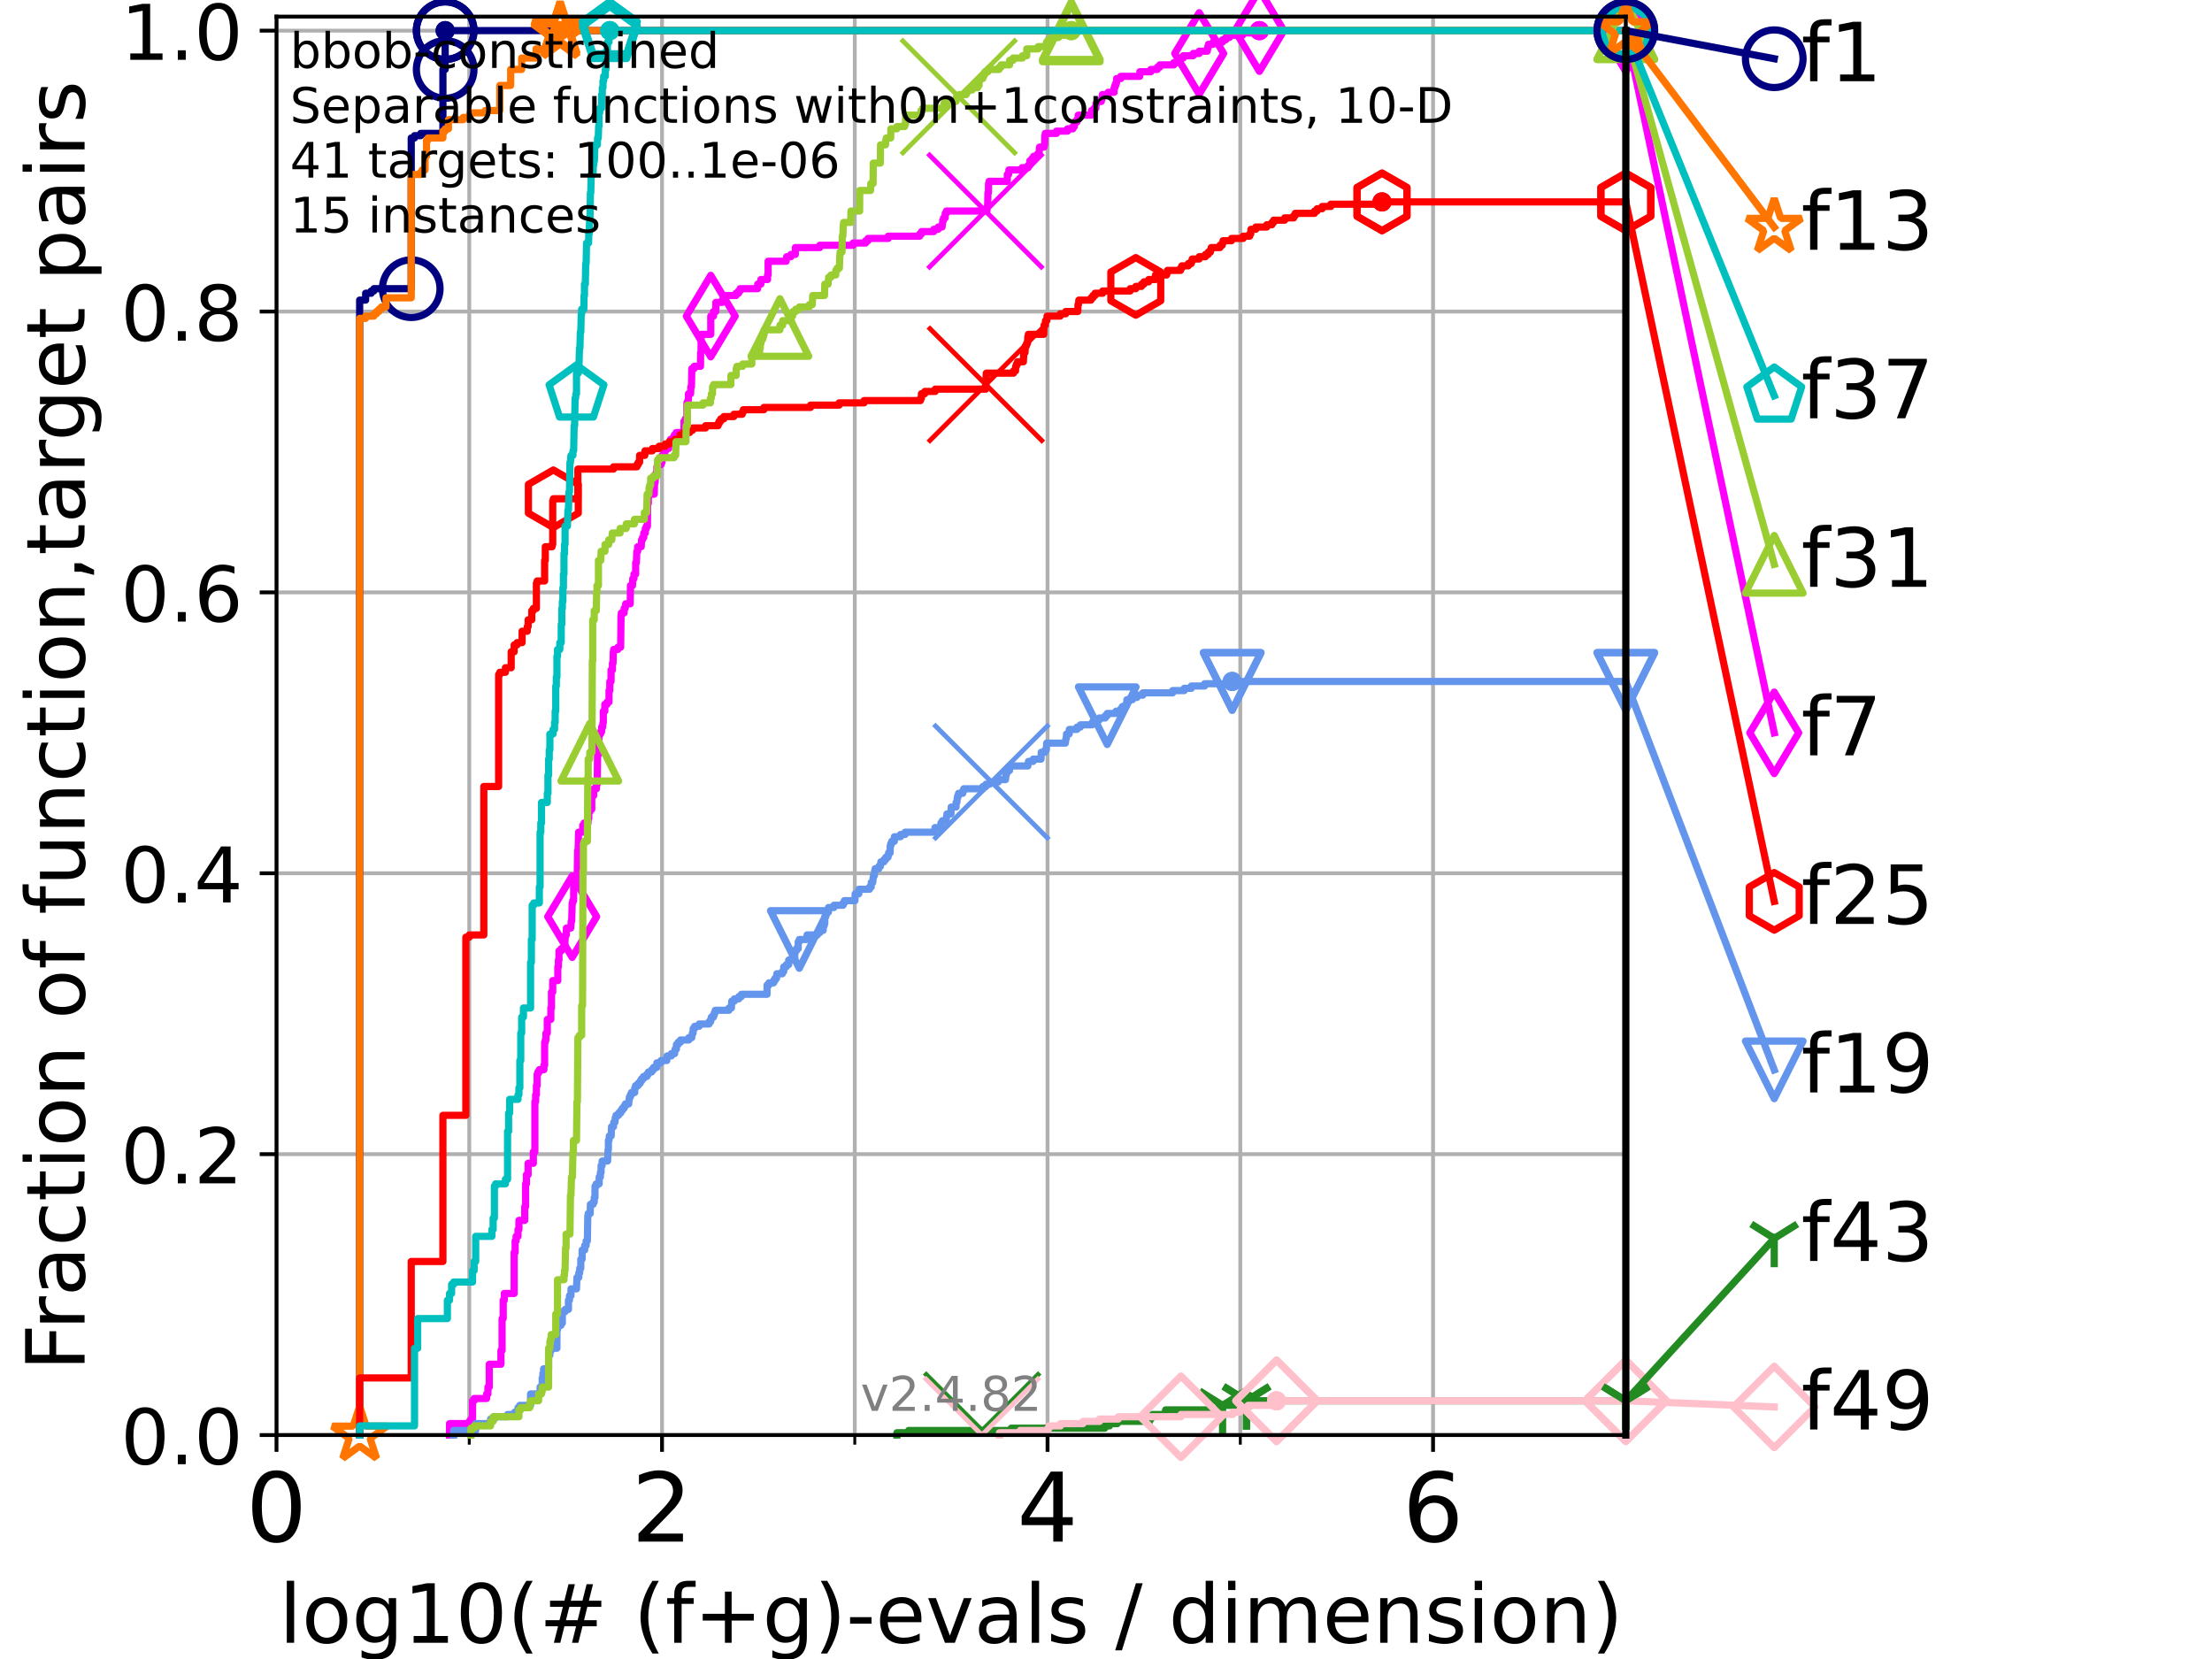 <?xml version="1.0" encoding="utf-8" standalone="no"?>
<!DOCTYPE svg PUBLIC "-//W3C//DTD SVG 1.1//EN"
  "http://www.w3.org/Graphics/SVG/1.1/DTD/svg11.dtd">
<!-- Created with matplotlib (https://matplotlib.org/) -->
<svg height="345.6pt" version="1.1" viewBox="0 0 460.8 345.6" width="460.8pt" xmlns="http://www.w3.org/2000/svg" xmlns:xlink="http://www.w3.org/1999/xlink">
 <defs>
  <style type="text/css">*{stroke-linecap:butt;stroke-linejoin:round;}</style>
 </defs>
 <g id="figure_1">
  <g id="patch_1">
   <path d="M 0 345.6 
L 460.8 345.6 
L 460.8 0 
L 0 0 
z
" style="fill:#ffffff;"/>
  </g>
  <g id="axes_1">
   <g id="patch_2">
    <path d="M 57.6 298.944 
L 338.688 298.944 
L 338.688 3.456 
L 57.6 3.456 
z
" style="fill:#ffffff;"/>
   </g>
   <g id="matplotlib.axis_1">
    <g id="xtick_1">
     <g id="line2d_1">
      <path clip-path="url(#p8354f92433)" d="M 57.6 298.944 
L 57.6 3.456 
" style="fill:none;stroke:#b0b0b0;stroke-linecap:square;stroke-width:0.8;"/>
     </g>
     <g id="line2d_2">
      <defs>
       <path d="M 0 0 
L 0 3.5 
" id="madf780b166" style="stroke:#000000;stroke-width:0.8;"/>
      </defs>
      <g>
       <use style="stroke:#000000;stroke-width:0.8;" x="57.6" xlink:href="#madf780b166" y="298.944"/>
      </g>
     </g>
     <g id="text_1">
      <!-- 0 -->
      <g transform="translate(51.237 321.141)scale(0.2 -0.2)">
       <defs>
        <path d="M 31.781 66.406 
Q 24.172 66.406 20.328 58.906 
Q 16.5 51.422 16.5 36.375 
Q 16.5 21.391 20.328 13.891 
Q 24.172 6.391 31.781 6.391 
Q 39.453 6.391 43.281 13.891 
Q 47.125 21.391 47.125 36.375 
Q 47.125 51.422 43.281 58.906 
Q 39.453 66.406 31.781 66.406 
z
M 31.781 74.219 
Q 44.047 74.219 50.516 64.516 
Q 56.984 54.828 56.984 36.375 
Q 56.984 17.969 50.516 8.266 
Q 44.047 -1.422 31.781 -1.422 
Q 19.531 -1.422 13.062 8.266 
Q 6.594 17.969 6.594 36.375 
Q 6.594 54.828 13.062 64.516 
Q 19.531 74.219 31.781 74.219 
z
" id="DejaVuSans-48"/>
       </defs>
       <use xlink:href="#DejaVuSans-48"/>
      </g>
     </g>
    </g>
    <g id="xtick_2">
     <g id="line2d_3">
      <path clip-path="url(#p8354f92433)" d="M 137.911 298.944 
L 137.911 3.456 
" style="fill:none;stroke:#b0b0b0;stroke-linecap:square;stroke-width:0.8;"/>
     </g>
     <g id="line2d_4">
      <g>
       <use style="stroke:#000000;stroke-width:0.8;" x="137.911" xlink:href="#madf780b166" y="298.944"/>
      </g>
     </g>
     <g id="text_2">
      <!-- 2 -->
      <g transform="translate(131.548 321.141)scale(0.2 -0.2)">
       <defs>
        <path d="M 19.188 8.297 
L 53.609 8.297 
L 53.609 0 
L 7.328 0 
L 7.328 8.297 
Q 12.938 14.109 22.625 23.891 
Q 32.328 33.688 34.812 36.531 
Q 39.547 41.844 41.422 45.531 
Q 43.312 49.219 43.312 52.781 
Q 43.312 58.594 39.234 62.25 
Q 35.156 65.922 28.609 65.922 
Q 23.969 65.922 18.812 64.312 
Q 13.672 62.703 7.812 59.422 
L 7.812 69.391 
Q 13.766 71.781 18.938 73 
Q 24.125 74.219 28.422 74.219 
Q 39.75 74.219 46.484 68.547 
Q 53.219 62.891 53.219 53.422 
Q 53.219 48.922 51.531 44.891 
Q 49.859 40.875 45.406 35.406 
Q 44.188 33.984 37.641 27.219 
Q 31.109 20.453 19.188 8.297 
z
" id="DejaVuSans-50"/>
       </defs>
       <use xlink:href="#DejaVuSans-50"/>
      </g>
     </g>
    </g>
    <g id="xtick_3">
     <g id="line2d_5">
      <path clip-path="url(#p8354f92433)" d="M 218.222 298.944 
L 218.222 3.456 
" style="fill:none;stroke:#b0b0b0;stroke-linecap:square;stroke-width:0.8;"/>
     </g>
     <g id="line2d_6">
      <g>
       <use style="stroke:#000000;stroke-width:0.8;" x="218.222" xlink:href="#madf780b166" y="298.944"/>
      </g>
     </g>
     <g id="text_3">
      <!-- 4 -->
      <g transform="translate(211.859 321.141)scale(0.2 -0.2)">
       <defs>
        <path d="M 37.797 64.312 
L 12.891 25.391 
L 37.797 25.391 
z
M 35.203 72.906 
L 47.609 72.906 
L 47.609 25.391 
L 58.016 25.391 
L 58.016 17.188 
L 47.609 17.188 
L 47.609 0 
L 37.797 0 
L 37.797 17.188 
L 4.891 17.188 
L 4.891 26.703 
z
" id="DejaVuSans-52"/>
       </defs>
       <use xlink:href="#DejaVuSans-52"/>
      </g>
     </g>
    </g>
    <g id="xtick_4">
     <g id="line2d_7">
      <path clip-path="url(#p8354f92433)" d="M 298.533 298.944 
L 298.533 3.456 
" style="fill:none;stroke:#b0b0b0;stroke-linecap:square;stroke-width:0.8;"/>
     </g>
     <g id="line2d_8">
      <g>
       <use style="stroke:#000000;stroke-width:0.8;" x="298.533" xlink:href="#madf780b166" y="298.944"/>
      </g>
     </g>
     <g id="text_4">
      <!-- 6 -->
      <g transform="translate(292.17 321.141)scale(0.2 -0.2)">
       <defs>
        <path d="M 33.016 40.375 
Q 26.375 40.375 22.484 35.828 
Q 18.609 31.297 18.609 23.391 
Q 18.609 15.531 22.484 10.953 
Q 26.375 6.391 33.016 6.391 
Q 39.656 6.391 43.531 10.953 
Q 47.406 15.531 47.406 23.391 
Q 47.406 31.297 43.531 35.828 
Q 39.656 40.375 33.016 40.375 
z
M 52.594 71.297 
L 52.594 62.312 
Q 48.875 64.062 45.094 64.984 
Q 41.312 65.922 37.594 65.922 
Q 27.828 65.922 22.672 59.328 
Q 17.531 52.734 16.797 39.406 
Q 19.672 43.656 24.016 45.922 
Q 28.375 48.188 33.594 48.188 
Q 44.578 48.188 50.953 41.516 
Q 57.328 34.859 57.328 23.391 
Q 57.328 12.156 50.688 5.359 
Q 44.047 -1.422 33.016 -1.422 
Q 20.359 -1.422 13.672 8.266 
Q 6.984 17.969 6.984 36.375 
Q 6.984 53.656 15.188 63.938 
Q 23.391 74.219 37.203 74.219 
Q 40.922 74.219 44.703 73.484 
Q 48.484 72.75 52.594 71.297 
z
" id="DejaVuSans-54"/>
       </defs>
       <use xlink:href="#DejaVuSans-54"/>
      </g>
     </g>
    </g>
    <g id="xtick_5">
     <g id="line2d_9">
      <path clip-path="url(#p8354f92433)" d="M 97.755 298.944 
L 97.755 3.456 
" style="fill:none;stroke:#b0b0b0;stroke-linecap:square;stroke-width:0.8;"/>
     </g>
     <g id="line2d_10">
      <defs>
       <path d="M 0 0 
L 0 2 
" id="m25a9001d70" style="stroke:#000000;stroke-width:0.6;"/>
      </defs>
      <g>
       <use style="stroke:#000000;stroke-width:0.6;" x="97.755" xlink:href="#m25a9001d70" y="298.944"/>
      </g>
     </g>
    </g>
    <g id="xtick_6">
     <g id="line2d_11">
      <path clip-path="url(#p8354f92433)" d="M 178.066 298.944 
L 178.066 3.456 
" style="fill:none;stroke:#b0b0b0;stroke-linecap:square;stroke-width:0.8;"/>
     </g>
     <g id="line2d_12">
      <g>
       <use style="stroke:#000000;stroke-width:0.6;" x="178.066" xlink:href="#m25a9001d70" y="298.944"/>
      </g>
     </g>
    </g>
    <g id="xtick_7">
     <g id="line2d_13">
      <path clip-path="url(#p8354f92433)" d="M 258.377 298.944 
L 258.377 3.456 
" style="fill:none;stroke:#b0b0b0;stroke-linecap:square;stroke-width:0.8;"/>
     </g>
     <g id="line2d_14">
      <g>
       <use style="stroke:#000000;stroke-width:0.6;" x="258.377" xlink:href="#m25a9001d70" y="298.944"/>
      </g>
     </g>
    </g>
    <g id="xtick_8">
     <g id="line2d_15">
      <path clip-path="url(#p8354f92433)" d="M 338.688 298.944 
L 338.688 3.456 
" style="fill:none;stroke:#b0b0b0;stroke-linecap:square;stroke-width:0.8;"/>
     </g>
     <g id="line2d_16">
      <g>
       <use style="stroke:#000000;stroke-width:0.6;" x="338.688" xlink:href="#m25a9001d70" y="298.944"/>
      </g>
     </g>
    </g>
    <g id="text_5">
     <!-- log10(# (f+g)-evals / dimension) -->
     <g transform="translate(58.145 342.218)scale(0.17 -0.17)">
      <defs>
       <path d="M 9.422 75.984 
L 18.406 75.984 
L 18.406 0 
L 9.422 0 
z
" id="DejaVuSans-108"/>
       <path d="M 30.609 48.391 
Q 23.391 48.391 19.188 42.75 
Q 14.984 37.109 14.984 27.297 
Q 14.984 17.484 19.156 11.844 
Q 23.344 6.203 30.609 6.203 
Q 37.797 6.203 41.984 11.859 
Q 46.188 17.531 46.188 27.297 
Q 46.188 37.016 41.984 42.703 
Q 37.797 48.391 30.609 48.391 
z
M 30.609 56 
Q 42.328 56 49.016 48.375 
Q 55.719 40.766 55.719 27.297 
Q 55.719 13.875 49.016 6.219 
Q 42.328 -1.422 30.609 -1.422 
Q 18.844 -1.422 12.172 6.219 
Q 5.516 13.875 5.516 27.297 
Q 5.516 40.766 12.172 48.375 
Q 18.844 56 30.609 56 
z
" id="DejaVuSans-111"/>
       <path d="M 45.406 27.984 
Q 45.406 37.75 41.375 43.109 
Q 37.359 48.484 30.078 48.484 
Q 22.859 48.484 18.828 43.109 
Q 14.797 37.75 14.797 27.984 
Q 14.797 18.266 18.828 12.891 
Q 22.859 7.516 30.078 7.516 
Q 37.359 7.516 41.375 12.891 
Q 45.406 18.266 45.406 27.984 
z
M 54.391 6.781 
Q 54.391 -7.172 48.188 -13.984 
Q 42 -20.797 29.203 -20.797 
Q 24.469 -20.797 20.266 -20.094 
Q 16.062 -19.391 12.109 -17.922 
L 12.109 -9.188 
Q 16.062 -11.328 19.922 -12.344 
Q 23.781 -13.375 27.781 -13.375 
Q 36.625 -13.375 41.016 -8.766 
Q 45.406 -4.156 45.406 5.172 
L 45.406 9.625 
Q 42.625 4.781 38.281 2.391 
Q 33.938 0 27.875 0 
Q 17.828 0 11.672 7.656 
Q 5.516 15.328 5.516 27.984 
Q 5.516 40.672 11.672 48.328 
Q 17.828 56 27.875 56 
Q 33.938 56 38.281 53.609 
Q 42.625 51.219 45.406 46.391 
L 45.406 54.688 
L 54.391 54.688 
z
" id="DejaVuSans-103"/>
       <path d="M 12.406 8.297 
L 28.516 8.297 
L 28.516 63.922 
L 10.984 60.406 
L 10.984 69.391 
L 28.422 72.906 
L 38.281 72.906 
L 38.281 8.297 
L 54.391 8.297 
L 54.391 0 
L 12.406 0 
z
" id="DejaVuSans-49"/>
       <path d="M 31 75.875 
Q 24.469 64.656 21.281 53.656 
Q 18.109 42.672 18.109 31.391 
Q 18.109 20.125 21.312 9.062 
Q 24.516 -2 31 -13.188 
L 23.188 -13.188 
Q 15.875 -1.703 12.234 9.375 
Q 8.594 20.453 8.594 31.391 
Q 8.594 42.281 12.203 53.312 
Q 15.828 64.359 23.188 75.875 
z
" id="DejaVuSans-40"/>
       <path d="M 51.125 44 
L 36.922 44 
L 32.812 27.688 
L 47.125 27.688 
z
M 43.797 71.781 
L 38.719 51.516 
L 52.984 51.516 
L 58.109 71.781 
L 65.922 71.781 
L 60.891 51.516 
L 76.125 51.516 
L 76.125 44 
L 58.984 44 
L 54.984 27.688 
L 70.516 27.688 
L 70.516 20.219 
L 53.078 20.219 
L 48 0 
L 40.188 0 
L 45.219 20.219 
L 30.906 20.219 
L 25.875 0 
L 18.016 0 
L 23.094 20.219 
L 7.719 20.219 
L 7.719 27.688 
L 24.906 27.688 
L 29 44 
L 13.281 44 
L 13.281 51.516 
L 30.906 51.516 
L 35.891 71.781 
z
" id="DejaVuSans-35"/>
       <path id="DejaVuSans-32"/>
       <path d="M 37.109 75.984 
L 37.109 68.5 
L 28.516 68.5 
Q 23.688 68.5 21.797 66.547 
Q 19.922 64.594 19.922 59.516 
L 19.922 54.688 
L 34.719 54.688 
L 34.719 47.703 
L 19.922 47.703 
L 19.922 0 
L 10.891 0 
L 10.891 47.703 
L 2.297 47.703 
L 2.297 54.688 
L 10.891 54.688 
L 10.891 58.5 
Q 10.891 67.625 15.141 71.797 
Q 19.391 75.984 28.609 75.984 
z
" id="DejaVuSans-102"/>
       <path d="M 46 62.703 
L 46 35.5 
L 73.188 35.5 
L 73.188 27.203 
L 46 27.203 
L 46 0 
L 37.797 0 
L 37.797 27.203 
L 10.594 27.203 
L 10.594 35.5 
L 37.797 35.5 
L 37.797 62.703 
z
" id="DejaVuSans-43"/>
       <path d="M 8.016 75.875 
L 15.828 75.875 
Q 23.141 64.359 26.781 53.312 
Q 30.422 42.281 30.422 31.391 
Q 30.422 20.453 26.781 9.375 
Q 23.141 -1.703 15.828 -13.188 
L 8.016 -13.188 
Q 14.5 -2 17.703 9.062 
Q 20.906 20.125 20.906 31.391 
Q 20.906 42.672 17.703 53.656 
Q 14.5 64.656 8.016 75.875 
z
" id="DejaVuSans-41"/>
       <path d="M 4.891 31.391 
L 31.203 31.391 
L 31.203 23.391 
L 4.891 23.391 
z
" id="DejaVuSans-45"/>
       <path d="M 56.203 29.594 
L 56.203 25.203 
L 14.891 25.203 
Q 15.484 15.922 20.484 11.062 
Q 25.484 6.203 34.422 6.203 
Q 39.594 6.203 44.453 7.469 
Q 49.312 8.734 54.109 11.281 
L 54.109 2.781 
Q 49.266 0.734 44.188 -0.344 
Q 39.109 -1.422 33.891 -1.422 
Q 20.797 -1.422 13.156 6.188 
Q 5.516 13.812 5.516 26.812 
Q 5.516 40.234 12.766 48.109 
Q 20.016 56 32.328 56 
Q 43.359 56 49.781 48.891 
Q 56.203 41.797 56.203 29.594 
z
M 47.219 32.234 
Q 47.125 39.594 43.094 43.984 
Q 39.062 48.391 32.422 48.391 
Q 24.906 48.391 20.391 44.141 
Q 15.875 39.891 15.188 32.172 
z
" id="DejaVuSans-101"/>
       <path d="M 2.984 54.688 
L 12.5 54.688 
L 29.594 8.797 
L 46.688 54.688 
L 56.203 54.688 
L 35.688 0 
L 23.484 0 
z
" id="DejaVuSans-118"/>
       <path d="M 34.281 27.484 
Q 23.391 27.484 19.188 25 
Q 14.984 22.516 14.984 16.5 
Q 14.984 11.719 18.141 8.906 
Q 21.297 6.109 26.703 6.109 
Q 34.188 6.109 38.703 11.406 
Q 43.219 16.703 43.219 25.484 
L 43.219 27.484 
z
M 52.203 31.203 
L 52.203 0 
L 43.219 0 
L 43.219 8.297 
Q 40.141 3.328 35.547 0.953 
Q 30.953 -1.422 24.312 -1.422 
Q 15.922 -1.422 10.953 3.297 
Q 6 8.016 6 15.922 
Q 6 25.141 12.172 29.828 
Q 18.359 34.516 30.609 34.516 
L 43.219 34.516 
L 43.219 35.406 
Q 43.219 41.609 39.141 45 
Q 35.062 48.391 27.688 48.391 
Q 23 48.391 18.547 47.266 
Q 14.109 46.141 10.016 43.891 
L 10.016 52.203 
Q 14.938 54.109 19.578 55.047 
Q 24.219 56 28.609 56 
Q 40.484 56 46.344 49.844 
Q 52.203 43.703 52.203 31.203 
z
" id="DejaVuSans-97"/>
       <path d="M 44.281 53.078 
L 44.281 44.578 
Q 40.484 46.531 36.375 47.5 
Q 32.281 48.484 27.875 48.484 
Q 21.188 48.484 17.844 46.438 
Q 14.5 44.391 14.5 40.281 
Q 14.5 37.156 16.891 35.375 
Q 19.281 33.594 26.516 31.984 
L 29.594 31.297 
Q 39.156 29.25 43.188 25.516 
Q 47.219 21.781 47.219 15.094 
Q 47.219 7.469 41.188 3.016 
Q 35.156 -1.422 24.609 -1.422 
Q 20.219 -1.422 15.453 -0.562 
Q 10.688 0.297 5.422 2 
L 5.422 11.281 
Q 10.406 8.688 15.234 7.391 
Q 20.062 6.109 24.812 6.109 
Q 31.156 6.109 34.562 8.281 
Q 37.984 10.453 37.984 14.406 
Q 37.984 18.062 35.516 20.016 
Q 33.062 21.969 24.703 23.781 
L 21.578 24.516 
Q 13.234 26.266 9.516 29.906 
Q 5.812 33.547 5.812 39.891 
Q 5.812 47.609 11.281 51.797 
Q 16.75 56 26.812 56 
Q 31.781 56 36.172 55.266 
Q 40.578 54.547 44.281 53.078 
z
" id="DejaVuSans-115"/>
       <path d="M 25.391 72.906 
L 33.688 72.906 
L 8.297 -9.281 
L 0 -9.281 
z
" id="DejaVuSans-47"/>
       <path d="M 45.406 46.391 
L 45.406 75.984 
L 54.391 75.984 
L 54.391 0 
L 45.406 0 
L 45.406 8.203 
Q 42.578 3.328 38.25 0.953 
Q 33.938 -1.422 27.875 -1.422 
Q 17.969 -1.422 11.734 6.484 
Q 5.516 14.406 5.516 27.297 
Q 5.516 40.188 11.734 48.094 
Q 17.969 56 27.875 56 
Q 33.938 56 38.25 53.625 
Q 42.578 51.266 45.406 46.391 
z
M 14.797 27.297 
Q 14.797 17.391 18.875 11.75 
Q 22.953 6.109 30.078 6.109 
Q 37.203 6.109 41.297 11.75 
Q 45.406 17.391 45.406 27.297 
Q 45.406 37.203 41.297 42.844 
Q 37.203 48.484 30.078 48.484 
Q 22.953 48.484 18.875 42.844 
Q 14.797 37.203 14.797 27.297 
z
" id="DejaVuSans-100"/>
       <path d="M 9.422 54.688 
L 18.406 54.688 
L 18.406 0 
L 9.422 0 
z
M 9.422 75.984 
L 18.406 75.984 
L 18.406 64.594 
L 9.422 64.594 
z
" id="DejaVuSans-105"/>
       <path d="M 52 44.188 
Q 55.375 50.25 60.062 53.125 
Q 64.75 56 71.094 56 
Q 79.641 56 84.281 50.016 
Q 88.922 44.047 88.922 33.016 
L 88.922 0 
L 79.891 0 
L 79.891 32.719 
Q 79.891 40.578 77.094 44.375 
Q 74.312 48.188 68.609 48.188 
Q 61.625 48.188 57.562 43.547 
Q 53.516 38.922 53.516 30.906 
L 53.516 0 
L 44.484 0 
L 44.484 32.719 
Q 44.484 40.625 41.703 44.406 
Q 38.922 48.188 33.109 48.188 
Q 26.219 48.188 22.156 43.531 
Q 18.109 38.875 18.109 30.906 
L 18.109 0 
L 9.078 0 
L 9.078 54.688 
L 18.109 54.688 
L 18.109 46.188 
Q 21.188 51.219 25.484 53.609 
Q 29.781 56 35.688 56 
Q 41.656 56 45.828 52.969 
Q 50 49.953 52 44.188 
z
" id="DejaVuSans-109"/>
       <path d="M 54.891 33.016 
L 54.891 0 
L 45.906 0 
L 45.906 32.719 
Q 45.906 40.484 42.875 44.328 
Q 39.844 48.188 33.797 48.188 
Q 26.516 48.188 22.312 43.547 
Q 18.109 38.922 18.109 30.906 
L 18.109 0 
L 9.078 0 
L 9.078 54.688 
L 18.109 54.688 
L 18.109 46.188 
Q 21.344 51.125 25.703 53.562 
Q 30.078 56 35.797 56 
Q 45.219 56 50.047 50.172 
Q 54.891 44.344 54.891 33.016 
z
" id="DejaVuSans-110"/>
      </defs>
      <use xlink:href="#DejaVuSans-108"/>
      <use x="27.783" xlink:href="#DejaVuSans-111"/>
      <use x="88.965" xlink:href="#DejaVuSans-103"/>
      <use x="152.441" xlink:href="#DejaVuSans-49"/>
      <use x="216.064" xlink:href="#DejaVuSans-48"/>
      <use x="279.688" xlink:href="#DejaVuSans-40"/>
      <use x="318.701" xlink:href="#DejaVuSans-35"/>
      <use x="402.49" xlink:href="#DejaVuSans-32"/>
      <use x="434.277" xlink:href="#DejaVuSans-40"/>
      <use x="473.291" xlink:href="#DejaVuSans-102"/>
      <use x="508.496" xlink:href="#DejaVuSans-43"/>
      <use x="592.285" xlink:href="#DejaVuSans-103"/>
      <use x="655.762" xlink:href="#DejaVuSans-41"/>
      <use x="694.775" xlink:href="#DejaVuSans-45"/>
      <use x="730.859" xlink:href="#DejaVuSans-101"/>
      <use x="792.383" xlink:href="#DejaVuSans-118"/>
      <use x="851.562" xlink:href="#DejaVuSans-97"/>
      <use x="912.842" xlink:href="#DejaVuSans-108"/>
      <use x="940.625" xlink:href="#DejaVuSans-115"/>
      <use x="992.725" xlink:href="#DejaVuSans-32"/>
      <use x="1024.512" xlink:href="#DejaVuSans-47"/>
      <use x="1058.203" xlink:href="#DejaVuSans-32"/>
      <use x="1089.99" xlink:href="#DejaVuSans-100"/>
      <use x="1153.467" xlink:href="#DejaVuSans-105"/>
      <use x="1181.25" xlink:href="#DejaVuSans-109"/>
      <use x="1278.662" xlink:href="#DejaVuSans-101"/>
      <use x="1340.186" xlink:href="#DejaVuSans-110"/>
      <use x="1403.564" xlink:href="#DejaVuSans-115"/>
      <use x="1455.664" xlink:href="#DejaVuSans-105"/>
      <use x="1483.447" xlink:href="#DejaVuSans-111"/>
      <use x="1544.629" xlink:href="#DejaVuSans-110"/>
      <use x="1608.008" xlink:href="#DejaVuSans-41"/>
     </g>
    </g>
   </g>
   <g id="matplotlib.axis_2">
    <g id="ytick_1">
     <g id="line2d_17">
      <path clip-path="url(#p8354f92433)" d="M 57.6 298.944 
L 338.688 298.944 
" style="fill:none;stroke:#b0b0b0;stroke-linecap:square;stroke-width:0.8;"/>
     </g>
     <g id="line2d_18">
      <defs>
       <path d="M 0 0 
L -3.5 0 
" id="m06fdab0535" style="stroke:#000000;stroke-width:0.8;"/>
      </defs>
      <g>
       <use style="stroke:#000000;stroke-width:0.8;" x="57.6" xlink:href="#m06fdab0535" y="298.944"/>
      </g>
     </g>
     <g id="text_6">
      <!-- 0.0 -->
      <g transform="translate(25.155 305.023)scale(0.16 -0.16)">
       <defs>
        <path d="M 10.688 12.406 
L 21 12.406 
L 21 0 
L 10.688 0 
z
" id="DejaVuSans-46"/>
       </defs>
       <use xlink:href="#DejaVuSans-48"/>
       <use x="63.623" xlink:href="#DejaVuSans-46"/>
       <use x="95.41" xlink:href="#DejaVuSans-48"/>
      </g>
     </g>
    </g>
    <g id="ytick_2">
     <g id="line2d_19">
      <path clip-path="url(#p8354f92433)" d="M 57.6 240.432 
L 338.688 240.432 
" style="fill:none;stroke:#b0b0b0;stroke-linecap:square;stroke-width:0.8;"/>
     </g>
     <g id="line2d_20">
      <g>
       <use style="stroke:#000000;stroke-width:0.8;" x="57.6" xlink:href="#m06fdab0535" y="240.432"/>
      </g>
     </g>
     <g id="text_7">
      <!-- 0.2 -->
      <g transform="translate(25.155 246.51)scale(0.16 -0.16)">
       <use xlink:href="#DejaVuSans-48"/>
       <use x="63.623" xlink:href="#DejaVuSans-46"/>
       <use x="95.41" xlink:href="#DejaVuSans-50"/>
      </g>
     </g>
    </g>
    <g id="ytick_3">
     <g id="line2d_21">
      <path clip-path="url(#p8354f92433)" d="M 57.6 181.919 
L 338.688 181.919 
" style="fill:none;stroke:#b0b0b0;stroke-linecap:square;stroke-width:0.8;"/>
     </g>
     <g id="line2d_22">
      <g>
       <use style="stroke:#000000;stroke-width:0.8;" x="57.6" xlink:href="#m06fdab0535" y="181.919"/>
      </g>
     </g>
     <g id="text_8">
      <!-- 0.4 -->
      <g transform="translate(25.155 187.998)scale(0.16 -0.16)">
       <use xlink:href="#DejaVuSans-48"/>
       <use x="63.623" xlink:href="#DejaVuSans-46"/>
       <use x="95.41" xlink:href="#DejaVuSans-52"/>
      </g>
     </g>
    </g>
    <g id="ytick_4">
     <g id="line2d_23">
      <path clip-path="url(#p8354f92433)" d="M 57.6 123.407 
L 338.688 123.407 
" style="fill:none;stroke:#b0b0b0;stroke-linecap:square;stroke-width:0.8;"/>
     </g>
     <g id="line2d_24">
      <g>
       <use style="stroke:#000000;stroke-width:0.8;" x="57.6" xlink:href="#m06fdab0535" y="123.407"/>
      </g>
     </g>
     <g id="text_9">
      <!-- 0.6 -->
      <g transform="translate(25.155 129.485)scale(0.16 -0.16)">
       <use xlink:href="#DejaVuSans-48"/>
       <use x="63.623" xlink:href="#DejaVuSans-46"/>
       <use x="95.41" xlink:href="#DejaVuSans-54"/>
      </g>
     </g>
    </g>
    <g id="ytick_5">
     <g id="line2d_25">
      <path clip-path="url(#p8354f92433)" d="M 57.6 64.894 
L 338.688 64.894 
" style="fill:none;stroke:#b0b0b0;stroke-linecap:square;stroke-width:0.8;"/>
     </g>
     <g id="line2d_26">
      <g>
       <use style="stroke:#000000;stroke-width:0.8;" x="57.6" xlink:href="#m06fdab0535" y="64.894"/>
      </g>
     </g>
     <g id="text_10">
      <!-- 0.8 -->
      <g transform="translate(25.155 70.973)scale(0.16 -0.16)">
       <defs>
        <path d="M 31.781 34.625 
Q 24.75 34.625 20.719 30.859 
Q 16.703 27.094 16.703 20.516 
Q 16.703 13.922 20.719 10.156 
Q 24.75 6.391 31.781 6.391 
Q 38.812 6.391 42.859 10.172 
Q 46.922 13.969 46.922 20.516 
Q 46.922 27.094 42.891 30.859 
Q 38.875 34.625 31.781 34.625 
z
M 21.922 38.812 
Q 15.578 40.375 12.031 44.719 
Q 8.5 49.078 8.5 55.328 
Q 8.5 64.062 14.719 69.141 
Q 20.953 74.219 31.781 74.219 
Q 42.672 74.219 48.875 69.141 
Q 55.078 64.062 55.078 55.328 
Q 55.078 49.078 51.531 44.719 
Q 48 40.375 41.703 38.812 
Q 48.828 37.156 52.797 32.312 
Q 56.781 27.484 56.781 20.516 
Q 56.781 9.906 50.312 4.234 
Q 43.844 -1.422 31.781 -1.422 
Q 19.734 -1.422 13.25 4.234 
Q 6.781 9.906 6.781 20.516 
Q 6.781 27.484 10.781 32.312 
Q 14.797 37.156 21.922 38.812 
z
M 18.312 54.391 
Q 18.312 48.734 21.844 45.562 
Q 25.391 42.391 31.781 42.391 
Q 38.141 42.391 41.719 45.562 
Q 45.312 48.734 45.312 54.391 
Q 45.312 60.062 41.719 63.234 
Q 38.141 66.406 31.781 66.406 
Q 25.391 66.406 21.844 63.234 
Q 18.312 60.062 18.312 54.391 
z
" id="DejaVuSans-56"/>
       </defs>
       <use xlink:href="#DejaVuSans-48"/>
       <use x="63.623" xlink:href="#DejaVuSans-46"/>
       <use x="95.41" xlink:href="#DejaVuSans-56"/>
      </g>
     </g>
    </g>
    <g id="ytick_6">
     <g id="line2d_27">
      <path clip-path="url(#p8354f92433)" d="M 57.6 6.382 
L 338.688 6.382 
" style="fill:none;stroke:#b0b0b0;stroke-linecap:square;stroke-width:0.8;"/>
     </g>
     <g id="line2d_28">
      <g>
       <use style="stroke:#000000;stroke-width:0.8;" x="57.6" xlink:href="#m06fdab0535" y="6.382"/>
      </g>
     </g>
     <g id="text_11">
      <!-- 1.0 -->
      <g transform="translate(25.155 12.46)scale(0.16 -0.16)">
       <use xlink:href="#DejaVuSans-49"/>
       <use x="63.623" xlink:href="#DejaVuSans-46"/>
       <use x="95.41" xlink:href="#DejaVuSans-48"/>
      </g>
     </g>
    </g>
    <g id="text_12">
     <!-- Fraction of function,target pairs -->
     <g transform="translate(17.62 285.585)rotate(-90)scale(0.17 -0.17)">
      <defs>
       <path d="M 9.812 72.906 
L 51.703 72.906 
L 51.703 64.594 
L 19.672 64.594 
L 19.672 43.109 
L 48.578 43.109 
L 48.578 34.812 
L 19.672 34.812 
L 19.672 0 
L 9.812 0 
z
" id="DejaVuSans-70"/>
       <path d="M 41.109 46.297 
Q 39.594 47.172 37.812 47.578 
Q 36.031 48 33.891 48 
Q 26.266 48 22.188 43.047 
Q 18.109 38.094 18.109 28.812 
L 18.109 0 
L 9.078 0 
L 9.078 54.688 
L 18.109 54.688 
L 18.109 46.188 
Q 20.953 51.172 25.484 53.578 
Q 30.031 56 36.531 56 
Q 37.453 56 38.578 55.875 
Q 39.703 55.766 41.062 55.516 
z
" id="DejaVuSans-114"/>
       <path d="M 48.781 52.594 
L 48.781 44.188 
Q 44.969 46.297 41.141 47.344 
Q 37.312 48.391 33.406 48.391 
Q 24.656 48.391 19.812 42.844 
Q 14.984 37.312 14.984 27.297 
Q 14.984 17.281 19.812 11.734 
Q 24.656 6.203 33.406 6.203 
Q 37.312 6.203 41.141 7.25 
Q 44.969 8.297 48.781 10.406 
L 48.781 2.094 
Q 45.016 0.344 40.984 -0.531 
Q 36.969 -1.422 32.422 -1.422 
Q 20.062 -1.422 12.781 6.344 
Q 5.516 14.109 5.516 27.297 
Q 5.516 40.672 12.859 48.328 
Q 20.219 56 33.016 56 
Q 37.156 56 41.109 55.141 
Q 45.062 54.297 48.781 52.594 
z
" id="DejaVuSans-99"/>
       <path d="M 18.312 70.219 
L 18.312 54.688 
L 36.812 54.688 
L 36.812 47.703 
L 18.312 47.703 
L 18.312 18.016 
Q 18.312 11.328 20.141 9.422 
Q 21.969 7.516 27.594 7.516 
L 36.812 7.516 
L 36.812 0 
L 27.594 0 
Q 17.188 0 13.234 3.875 
Q 9.281 7.766 9.281 18.016 
L 9.281 47.703 
L 2.688 47.703 
L 2.688 54.688 
L 9.281 54.688 
L 9.281 70.219 
z
" id="DejaVuSans-116"/>
       <path d="M 8.5 21.578 
L 8.5 54.688 
L 17.484 54.688 
L 17.484 21.922 
Q 17.484 14.156 20.5 10.266 
Q 23.531 6.391 29.594 6.391 
Q 36.859 6.391 41.078 11.031 
Q 45.312 15.672 45.312 23.688 
L 45.312 54.688 
L 54.297 54.688 
L 54.297 0 
L 45.312 0 
L 45.312 8.406 
Q 42.047 3.422 37.719 1 
Q 33.406 -1.422 27.688 -1.422 
Q 18.266 -1.422 13.375 4.438 
Q 8.5 10.297 8.5 21.578 
z
M 31.109 56 
z
" id="DejaVuSans-117"/>
       <path d="M 11.719 12.406 
L 22.016 12.406 
L 22.016 4 
L 14.016 -11.625 
L 7.719 -11.625 
L 11.719 4 
z
" id="DejaVuSans-44"/>
       <path d="M 18.109 8.203 
L 18.109 -20.797 
L 9.078 -20.797 
L 9.078 54.688 
L 18.109 54.688 
L 18.109 46.391 
Q 20.953 51.266 25.266 53.625 
Q 29.594 56 35.594 56 
Q 45.562 56 51.781 48.094 
Q 58.016 40.188 58.016 27.297 
Q 58.016 14.406 51.781 6.484 
Q 45.562 -1.422 35.594 -1.422 
Q 29.594 -1.422 25.266 0.953 
Q 20.953 3.328 18.109 8.203 
z
M 48.688 27.297 
Q 48.688 37.203 44.609 42.844 
Q 40.531 48.484 33.406 48.484 
Q 26.266 48.484 22.188 42.844 
Q 18.109 37.203 18.109 27.297 
Q 18.109 17.391 22.188 11.75 
Q 26.266 6.109 33.406 6.109 
Q 40.531 6.109 44.609 11.75 
Q 48.688 17.391 48.688 27.297 
z
" id="DejaVuSans-112"/>
      </defs>
      <use xlink:href="#DejaVuSans-70"/>
      <use x="50.27" xlink:href="#DejaVuSans-114"/>
      <use x="91.383" xlink:href="#DejaVuSans-97"/>
      <use x="152.662" xlink:href="#DejaVuSans-99"/>
      <use x="207.643" xlink:href="#DejaVuSans-116"/>
      <use x="246.852" xlink:href="#DejaVuSans-105"/>
      <use x="274.635" xlink:href="#DejaVuSans-111"/>
      <use x="335.816" xlink:href="#DejaVuSans-110"/>
      <use x="399.195" xlink:href="#DejaVuSans-32"/>
      <use x="430.982" xlink:href="#DejaVuSans-111"/>
      <use x="492.164" xlink:href="#DejaVuSans-102"/>
      <use x="527.369" xlink:href="#DejaVuSans-32"/>
      <use x="559.156" xlink:href="#DejaVuSans-102"/>
      <use x="594.361" xlink:href="#DejaVuSans-117"/>
      <use x="657.74" xlink:href="#DejaVuSans-110"/>
      <use x="721.119" xlink:href="#DejaVuSans-99"/>
      <use x="776.1" xlink:href="#DejaVuSans-116"/>
      <use x="815.309" xlink:href="#DejaVuSans-105"/>
      <use x="843.092" xlink:href="#DejaVuSans-111"/>
      <use x="904.273" xlink:href="#DejaVuSans-110"/>
      <use x="967.652" xlink:href="#DejaVuSans-44"/>
      <use x="999.439" xlink:href="#DejaVuSans-116"/>
      <use x="1038.648" xlink:href="#DejaVuSans-97"/>
      <use x="1099.928" xlink:href="#DejaVuSans-114"/>
      <use x="1139.291" xlink:href="#DejaVuSans-103"/>
      <use x="1202.768" xlink:href="#DejaVuSans-101"/>
      <use x="1264.291" xlink:href="#DejaVuSans-116"/>
      <use x="1303.5" xlink:href="#DejaVuSans-32"/>
      <use x="1335.287" xlink:href="#DejaVuSans-112"/>
      <use x="1398.764" xlink:href="#DejaVuSans-97"/>
      <use x="1460.043" xlink:href="#DejaVuSans-105"/>
      <use x="1487.826" xlink:href="#DejaVuSans-114"/>
      <use x="1528.939" xlink:href="#DejaVuSans-115"/>
     </g>
    </g>
   </g>
   <g id="line2d_29">
    <defs>
     <path d="M 0 1.5 
C 0.398 1.5 0.779 1.342 1.061 1.061 
C 1.342 0.779 1.5 0.398 1.5 0 
C 1.5 -0.398 1.342 -0.779 1.061 -1.061 
C 0.779 -1.342 0.398 -1.5 0 -1.5 
C -0.398 -1.5 -0.779 -1.342 -1.061 -1.061 
C -1.342 -0.779 -1.5 -0.398 -1.5 0 
C -1.5 0.398 -1.342 0.779 -1.061 1.061 
C -0.779 1.342 -0.398 1.5 0 1.5 
z
" id="m59d2fcdf2e" style="stroke:#000080;"/>
    </defs>
    <g>
     <use style="fill:#000080;stroke:#000080;" x="92.738" xlink:href="#m59d2fcdf2e" y="6.382"/>
     <use style="fill:#000080;stroke:#000080;" x="92.738" xlink:href="#m59d2fcdf2e" y="6.382"/>
    </g>
   </g>
   <g id="line2d_30">
    <path d="M 74.922 298.944 
L 74.922 62.516 
L 76.168 62.516 
L 76.168 61.088 
L 77.331 61.088 
L 77.331 60.613 
L 77.885 60.613 
L 77.885 60.137 
L 85.667 60.137 
L 85.667 28.74 
L 86.351 28.74 
L 86.351 28.264 
L 87.644 28.264 
L 87.644 27.789 
L 92.267 27.789 
L 92.267 14.469 
L 92.738 14.469 
L 92.738 6.382 
L 338.688 6.382 
" style="fill:none;stroke:#000080;stroke-linecap:square;stroke-width:1.5;"/>
   </g>
   <g id="line2d_31">
    <defs>
     <path d="M 0 6 
C 1.591 6 3.117 5.368 4.243 4.243 
C 5.368 3.117 6 1.591 6 0 
C 6 -1.591 5.368 -3.117 4.243 -4.243 
C 3.117 -5.368 1.591 -6 0 -6 
C -1.591 -6 -3.117 -5.368 -4.243 -4.243 
C -5.368 -3.117 -6 -1.591 -6 0 
C -6 1.591 -5.368 3.117 -4.243 4.243 
C -3.117 5.368 -1.591 6 0 6 
z
" id="m02129644b1" style="stroke:#000080;stroke-width:1.5;"/>
    </defs>
    <g>
     <use style="fill-opacity:0;stroke:#000080;stroke-width:1.5;" x="85.667" xlink:href="#m02129644b1" y="60.137"/>
     <use style="fill-opacity:0;stroke:#000080;stroke-width:1.5;" x="92.738" xlink:href="#m02129644b1" y="14.469"/>
     <use style="fill-opacity:0;stroke:#000080;stroke-width:1.5;" x="92.738" xlink:href="#m02129644b1" y="6.382"/>
     <use style="fill-opacity:0;stroke:#000080;stroke-width:1.5;" x="92.738" xlink:href="#m02129644b1" y="6.382"/>
     <use style="fill-opacity:0;stroke:#000080;stroke-width:1.5;" x="338.688" xlink:href="#m02129644b1" y="6.382"/>
    </g>
   </g>
   <g id="line2d_32">
    <path style="fill:none;stroke:#000080;stroke-linecap:square;stroke-width:1.5;"/>
    <g/>
   </g>
   <g id="line2d_33">
    <defs>
     <path d="M 0 1.5 
C 0.398 1.5 0.779 1.342 1.061 1.061 
C 1.342 0.779 1.5 0.398 1.5 0 
C 1.5 -0.398 1.342 -0.779 1.061 -1.061 
C 0.779 -1.342 0.398 -1.5 0 -1.5 
C -0.398 -1.5 -0.779 -1.342 -1.061 -1.061 
C -1.342 -0.779 -1.5 -0.398 -1.5 0 
C -1.5 0.398 -1.342 0.779 -1.061 1.061 
C -0.779 1.342 -0.398 1.5 0 1.5 
z
" id="m4fcd240411" style="stroke:#ff00ff;"/>
    </defs>
    <g>
     <use style="fill:#ff00ff;stroke:#ff00ff;" x="262.359" xlink:href="#m4fcd240411" y="6.382"/>
     <use style="fill:#ff00ff;stroke:#ff00ff;" x="262.359" xlink:href="#m4fcd240411" y="6.382"/>
    </g>
   </g>
   <g id="line2d_34">
    <path d="M 93.645 298.944 
L 93.645 296.565 
L 97.755 296.565 
L 97.755 296.09 
L 98.101 296.09 
L 98.101 295.614 
L 98.439 295.614 
L 98.439 291.808 
L 98.772 291.808 
L 98.772 291.333 
L 101.366 291.333 
L 101.366 290.381 
L 101.647 290.381 
L 101.647 288.954 
L 101.924 288.954 
L 101.924 284.197 
L 104.355 284.197 
L 104.355 281.343 
L 104.592 281.343 
L 104.592 274.683 
L 104.826 274.683 
L 104.826 270.877 
L 105.057 270.877 
L 105.057 269.45 
L 107.111 269.45 
L 107.111 260.887 
L 107.314 260.887 
L 107.314 258.509 
L 107.515 258.509 
L 107.515 257.557 
L 107.909 257.557 
L 107.909 256.13 
L 108.103 256.13 
L 108.103 254.227 
L 109.312 254.227 
L 109.312 251.373 
L 109.491 251.373 
L 109.491 246.616 
L 109.668 246.616 
L 109.668 244.713 
L 110.017 244.713 
L 110.017 242.334 
L 111.105 242.334 
L 111.105 239.956 
L 111.426 239.956 
L 111.426 229.49 
L 111.585 229.49 
L 111.585 228.063 
L 111.742 228.063 
L 111.742 226.16 
L 111.897 226.16 
L 111.897 223.782 
L 112.052 223.782 
L 112.052 223.306 
L 112.356 223.306 
L 112.356 222.83 
L 113.311 222.83 
L 113.311 221.879 
L 113.454 221.879 
L 113.454 217.122 
L 113.595 217.122 
L 113.595 216.646 
L 113.735 216.646 
L 113.735 215.219 
L 114.012 215.219 
L 114.012 212.365 
L 114.751 212.365 
L 114.751 209.986 
L 114.882 209.986 
L 114.882 206.656 
L 115.141 206.656 
L 115.141 204.277 
L 116.203 204.277 
L 116.203 201.423 
L 116.323 201.423 
L 116.323 199.996 
L 116.443 199.996 
L 116.443 198.093 
L 116.914 198.093 
L 116.914 197.618 
L 117.542 197.618 
L 117.542 197.142 
L 117.654 197.142 
L 117.765 194.763 
L 117.985 194.763 
L 117.985 193.336 
L 118.891 193.336 
L 118.994 191.909 
L 119.097 191.909 
L 119.199 188.103 
L 119.301 188.103 
L 119.301 187.628 
L 119.503 187.628 
L 119.503 182.87 
L 120.239 182.87 
L 120.335 177.162 
L 120.43 177.162 
L 120.525 173.356 
L 121.4 173.356 
L 121.4 171.929 
L 121.668 171.929 
L 121.668 171.453 
L 122.489 171.453 
L 122.489 170.502 
L 122.657 170.502 
L 122.657 169.075 
L 122.906 169.075 
L 122.906 168.599 
L 123.274 168.599 
L 123.274 165.745 
L 123.673 165.745 
L 123.673 164.318 
L 124.255 164.318 
L 124.255 163.366 
L 124.407 163.366 
L 124.482 157.182 
L 124.707 157.182 
L 124.781 152.901 
L 125.111 152.901 
L 125.111 152.425 
L 125.328 152.425 
L 125.328 151.474 
L 125.542 151.474 
L 125.612 150.522 
L 125.683 150.522 
L 125.683 148.144 
L 125.996 148.144 
L 125.996 146.716 
L 126.473 146.716 
L 126.473 146.241 
L 126.872 146.241 
L 126.872 143.862 
L 127.035 143.862 
L 127.035 141.959 
L 127.294 141.959 
L 127.294 139.581 
L 127.58 139.581 
L 127.58 138.154 
L 127.706 138.154 
L 127.768 135.775 
L 127.83 135.775 
L 127.83 135.299 
L 128.709 135.299 
L 128.709 134.824 
L 129.291 134.824 
L 129.376 128.164 
L 129.433 128.164 
L 129.433 127.688 
L 130.019 127.688 
L 130.019 126.737 
L 130.237 126.737 
L 130.345 125.785 
L 131.287 125.785 
L 131.338 121.979 
L 131.765 121.979 
L 131.815 120.552 
L 132.06 120.552 
L 132.06 119.601 
L 132.423 119.601 
L 132.423 117.222 
L 132.565 117.222 
L 132.66 114.844 
L 132.847 114.844 
L 132.847 113.892 
L 133.578 113.892 
L 133.645 112.465 
L 133.844 112.465 
L 133.844 111.99 
L 134.106 111.99 
L 134.106 111.038 
L 134.429 111.038 
L 134.429 110.087 
L 134.661 110.087 
L 134.661 109.611 
L 134.87 109.611 
L 134.912 104.854 
L 135.056 104.854 
L 135.077 102.951 
L 136.285 102.951 
L 136.362 100.572 
L 136.476 100.572 
L 136.476 99.621 
L 136.589 99.621 
L 136.589 98.67 
L 136.832 98.67 
L 136.832 97.242 
L 137.016 97.242 
L 137.016 96.767 
L 137.736 96.767 
L 137.736 96.291 
L 137.911 96.291 
L 137.911 94.864 
L 138.46 94.864 
L 138.46 93.912 
L 138.662 93.912 
L 138.662 93.437 
L 139.301 93.437 
L 139.301 92.485 
L 139.668 92.485 
L 139.668 91.534 
L 140.272 91.534 
L 140.272 91.058 
L 140.499 91.058 
L 140.499 90.583 
L 140.871 90.583 
L 140.871 90.107 
L 142.486 90.107 
L 142.5 87.728 
L 142.766 87.728 
L 142.766 87.253 
L 143.093 87.253 
L 143.093 83.923 
L 143.273 83.923 
L 143.273 83.447 
L 143.401 83.447 
L 143.414 82.02 
L 143.866 82.02 
L 143.915 80.593 
L 144.038 80.593 
L 144.124 76.787 
L 144.594 76.787 
L 144.594 76.311 
L 145.921 76.311 
L 145.954 73.457 
L 146.042 73.457 
L 146.064 69.651 
L 148.064 69.651 
L 148.064 65.846 
L 148.639 65.846 
L 148.639 64.894 
L 149.123 64.894 
L 149.123 62.991 
L 150.463 62.991 
L 150.463 62.516 
L 150.641 62.516 
L 150.641 62.04 
L 151.089 62.04 
L 151.089 61.564 
L 153.316 61.564 
L 153.316 61.088 
L 153.862 61.088 
L 153.862 60.613 
L 154.174 60.613 
L 154.174 60.137 
L 157.837 60.137 
L 157.837 59.186 
L 158.498 59.186 
L 158.498 58.234 
L 159.892 58.234 
L 159.892 57.283 
L 160.015 57.283 
L 160.015 54.428 
L 163.765 54.428 
L 163.871 53.477 
L 164.765 53.477 
L 164.765 53.001 
L 165.686 53.001 
L 165.686 51.574 
L 170.772 51.574 
L 170.772 51.098 
L 177.718 51.098 
L 177.718 50.623 
L 180.333 50.623 
L 180.333 50.147 
L 180.825 50.147 
L 180.825 49.671 
L 185.041 49.671 
L 185.041 49.196 
L 191.604 49.196 
L 191.604 48.72 
L 191.973 48.72 
L 191.973 48.244 
L 194.52 48.244 
L 194.52 47.768 
L 195.434 47.768 
L 195.434 47.293 
L 196.25 47.293 
L 196.353 46.341 
L 196.383 46.341 
L 196.383 45.866 
L 196.573 45.866 
L 196.573 45.39 
L 196.9 45.39 
L 196.9 44.439 
L 197.145 44.439 
L 197.145 43.963 
L 205.594 43.963 
L 205.647 43.011 
L 205.745 43.011 
L 205.808 40.157 
L 205.903 40.157 
L 205.93 38.254 
L 206.041 38.254 
L 206.041 37.779 
L 209.837 37.779 
L 209.837 36.351 
L 210.117 36.351 
L 210.168 35.4 
L 212.918 35.4 
L 212.918 34.924 
L 214.187 34.924 
L 214.187 34.449 
L 214.498 34.449 
L 214.534 33.497 
L 214.987 33.497 
L 214.987 33.021 
L 215.331 33.021 
L 215.331 32.546 
L 216.13 32.546 
L 216.13 32.07 
L 216.455 32.07 
L 216.558 30.643 
L 217.498 30.643 
L 217.498 30.167 
L 217.617 30.167 
L 217.654 28.264 
L 217.741 28.264 
L 217.741 27.789 
L 220.086 27.789 
L 220.086 27.313 
L 222.386 27.313 
L 222.386 26.837 
L 223.503 26.837 
L 223.503 26.361 
L 223.814 26.361 
L 223.841 25.41 
L 224.339 25.41 
L 224.339 24.934 
L 224.604 24.934 
L 224.608 23.983 
L 227.366 23.983 
L 227.37 23.032 
L 227.928 23.032 
L 227.928 22.556 
L 228.297 22.556 
L 228.316 21.604 
L 228.49 21.604 
L 228.49 21.129 
L 229.428 21.129 
L 229.428 20.653 
L 229.572 20.653 
L 229.637 19.702 
L 230.85 19.702 
L 230.85 19.226 
L 232.091 19.226 
L 232.091 18.274 
L 232.249 18.274 
L 232.249 17.799 
L 232.434 17.799 
L 232.434 17.323 
L 232.589 17.323 
L 232.599 16.372 
L 233.488 16.372 
L 233.488 15.896 
L 237.436 15.896 
L 237.452 14.944 
L 239.736 14.944 
L 239.736 14.469 
L 241.091 14.469 
L 241.091 13.993 
L 241.6 13.993 
L 241.6 13.517 
L 244.524 13.517 
L 244.524 13.042 
L 245.771 13.042 
L 245.863 12.09 
L 246.494 12.09 
L 246.494 11.614 
L 248.557 11.614 
L 248.557 11.139 
L 249.817 11.139 
L 249.817 10.663 
L 251.497 10.663 
L 251.497 10.187 
L 251.61 10.187 
L 251.61 9.712 
L 251.742 9.712 
L 251.742 9.236 
L 252.705 9.236 
L 252.705 8.76 
L 254.683 8.76 
L 254.683 8.284 
L 255.357 8.284 
L 255.357 7.809 
L 256.126 7.809 
L 256.126 7.333 
L 258.867 7.333 
L 258.867 6.857 
L 262.359 6.857 
L 262.359 6.382 
L 338.688 6.382 
L 338.688 6.382 
" style="fill:none;stroke:#ff00ff;stroke-linecap:square;stroke-width:1.5;"/>
   </g>
   <g id="line2d_35">
    <defs>
     <path d="M -0 8.485 
L 5.091 0 
L 0 -8.485 
L -5.091 -0 
z
" id="m6ffec0117b" style="stroke:#ff00ff;stroke-linejoin:miter;stroke-width:1.5;"/>
    </defs>
    <g>
     <use style="fill-opacity:0;stroke:#ff00ff;stroke-linejoin:miter;stroke-width:1.5;" x="119.199" xlink:href="#m6ffec0117b" y="190.958"/>
     <use style="fill-opacity:0;stroke:#ff00ff;stroke-linejoin:miter;stroke-width:1.5;" x="148.064" xlink:href="#m6ffec0117b" y="65.846"/>
     <use style="fill-opacity:0;stroke:#ff00ff;stroke-linejoin:miter;stroke-width:1.5;" x="249.817" xlink:href="#m6ffec0117b" y="11.139"/>
     <use style="fill-opacity:0;stroke:#ff00ff;stroke-linejoin:miter;stroke-width:1.5;" x="262.359" xlink:href="#m6ffec0117b" y="6.382"/>
     <use style="fill-opacity:0;stroke:#ff00ff;stroke-linejoin:miter;stroke-width:1.5;" x="338.688" xlink:href="#m6ffec0117b" y="6.382"/>
    </g>
   </g>
   <g id="line2d_36">
    <path style="fill:none;stroke:#ff00ff;stroke-linecap:square;stroke-width:1.5;"/>
    <g/>
   </g>
   <g id="line2d_37">
    <path clip-path="url(#p8354f92433)" d="M 205.285 43.963 
" style="fill:none;stroke:#ff00ff;stroke-linecap:square;stroke-width:1.5;"/>
    <defs>
     <path d="M -12 12 
L 12 -12 
M -12 -12 
L 12 12 
" id="m563bf3c886" style="stroke:#ff00ff;"/>
    </defs>
    <g clip-path="url(#p8354f92433)">
     <use style="fill:#ff00ff;stroke:#ff00ff;" x="205.285" xlink:href="#m563bf3c886" y="43.963"/>
    </g>
   </g>
   <g id="line2d_38">
    <defs>
     <path d="M 0 1.5 
C 0.398 1.5 0.779 1.342 1.061 1.061 
C 1.342 0.779 1.5 0.398 1.5 0 
C 1.5 -0.398 1.342 -0.779 1.061 -1.061 
C 0.779 -1.342 0.398 -1.5 0 -1.5 
C -0.398 -1.5 -0.779 -1.342 -1.061 -1.061 
C -1.342 -0.779 -1.5 -0.398 -1.5 0 
C -1.5 0.398 -1.342 0.779 -1.061 1.061 
C -0.779 1.342 -0.398 1.5 0 1.5 
z
" id="m5fba161fd2" style="stroke:#ff7500;"/>
    </defs>
    <g>
     <use style="fill:#ff7500;stroke:#ff7500;" x="116.68" xlink:href="#m5fba161fd2" y="6.382"/>
     <use style="fill:#ff7500;stroke:#ff7500;" x="116.68" xlink:href="#m5fba161fd2" y="6.382"/>
    </g>
   </g>
   <g id="line2d_39">
    <path d="M 74.922 298.944 
L 74.922 66.321 
L 76.168 66.321 
L 76.168 65.846 
L 77.885 65.846 
L 77.885 65.37 
L 78.421 65.37 
L 78.421 64.894 
L 78.942 64.894 
L 78.942 64.418 
L 79.447 64.418 
L 79.447 63.943 
L 80.416 63.943 
L 80.416 62.04 
L 85.667 62.04 
L 85.667 36.351 
L 87.644 36.351 
L 87.644 35.876 
L 87.952 35.876 
L 87.952 35.4 
L 88.554 35.4 
L 88.554 32.546 
L 88.847 32.546 
L 88.847 29.216 
L 89.135 29.216 
L 89.135 28.74 
L 92.267 28.74 
L 92.267 27.313 
L 92.738 27.313 
L 92.738 26.837 
L 93.422 26.837 
L 93.422 24.934 
L 96.49 24.934 
L 96.49 24.459 
L 97.929 24.459 
L 97.929 23.507 
L 101.08 23.507 
L 101.08 23.032 
L 104.115 23.032 
L 104.115 17.799 
L 106.383 17.799 
L 106.383 14.469 
L 108.671 14.469 
L 108.671 12.09 
L 111.663 12.09 
L 111.663 10.187 
L 114.751 10.187 
L 114.751 8.76 
L 114.947 8.76 
L 114.947 8.284 
L 115.835 8.284 
L 115.835 7.809 
L 116.383 7.809 
L 116.383 7.333 
L 116.503 7.333 
L 116.503 6.857 
L 116.68 6.857 
L 116.68 6.382 
L 338.688 6.382 
" style="fill:none;stroke:#ff7500;stroke-linecap:square;stroke-width:1.5;"/>
   </g>
   <g id="line2d_40">
    <defs>
     <path d="M 0 -6 
L -1.347 -1.854 
L -5.706 -1.854 
L -2.18 0.708 
L -3.527 4.854 
L -0 2.292 
L 3.527 4.854 
L 2.18 0.708 
L 5.706 -1.854 
L 1.347 -1.854 
z
" id="m8a3e26fe2d" style="stroke:#ff7500;stroke-linejoin:bevel;stroke-width:1.5;"/>
    </defs>
    <g>
     <use style="fill-opacity:0;stroke:#ff7500;stroke-linejoin:bevel;stroke-width:1.5;" x="74.922" xlink:href="#m8a3e26fe2d" y="298.944"/>
     <use style="fill-opacity:0;stroke:#ff7500;stroke-linejoin:bevel;stroke-width:1.5;" x="116.68" xlink:href="#m8a3e26fe2d" y="6.857"/>
     <use style="fill-opacity:0;stroke:#ff7500;stroke-linejoin:bevel;stroke-width:1.5;" x="116.68" xlink:href="#m8a3e26fe2d" y="6.382"/>
     <use style="fill-opacity:0;stroke:#ff7500;stroke-linejoin:bevel;stroke-width:1.5;" x="116.68" xlink:href="#m8a3e26fe2d" y="6.382"/>
     <use style="fill-opacity:0;stroke:#ff7500;stroke-linejoin:bevel;stroke-width:1.5;" x="338.688" xlink:href="#m8a3e26fe2d" y="6.382"/>
    </g>
   </g>
   <g id="line2d_41">
    <path style="fill:none;stroke:#ff7500;stroke-linecap:square;stroke-width:1.5;"/>
    <g/>
   </g>
   <g id="line2d_42">
    <defs>
     <path d="M 0 1.5 
C 0.398 1.5 0.779 1.342 1.061 1.061 
C 1.342 0.779 1.5 0.398 1.5 0 
C 1.5 -0.398 1.342 -0.779 1.061 -1.061 
C 0.779 -1.342 0.398 -1.5 0 -1.5 
C -0.398 -1.5 -0.779 -1.342 -1.061 -1.061 
C -1.342 -0.779 -1.5 -0.398 -1.5 0 
C -1.5 0.398 -1.342 0.779 -1.061 1.061 
C -0.779 1.342 -0.398 1.5 0 1.5 
z
" id="m0d24fbf306" style="stroke:#6495ed;"/>
    </defs>
    <g>
     <use style="fill:#6495ed;stroke:#6495ed;" x="256.683" xlink:href="#m0d24fbf306" y="141.959"/>
     <use style="fill:#6495ed;stroke:#6495ed;" x="256.683" xlink:href="#m0d24fbf306" y="141.959"/>
    </g>
   </g>
   <g id="line2d_43">
    <path d="M 94.506 298.944 
L 94.506 297.993 
L 99.098 297.993 
L 99.098 296.565 
L 102.196 296.565 
L 102.196 295.614 
L 102.989 295.614 
L 102.989 295.138 
L 105.733 295.138 
L 105.733 294.663 
L 107.213 294.663 
L 107.213 294.187 
L 107.909 294.187 
L 107.909 293.235 
L 108.294 293.235 
L 108.294 292.76 
L 110.527 292.76 
L 110.527 290.381 
L 112.507 290.381 
L 112.507 288.954 
L 112.95 288.954 
L 112.95 287.051 
L 113.095 287.051 
L 113.095 286.1 
L 113.24 286.1 
L 113.24 285.148 
L 114.284 285.148 
L 114.284 282.294 
L 114.552 282.294 
L 114.552 281.343 
L 114.817 281.343 
L 114.817 280.867 
L 116.02 280.867 
L 116.02 277.061 
L 116.142 277.061 
L 116.142 276.11 
L 116.856 276.11 
L 116.856 275.634 
L 117.145 275.634 
L 117.145 273.256 
L 117.71 273.256 
L 117.71 272.78 
L 118.417 272.78 
L 118.417 270.877 
L 118.629 270.877 
L 118.629 269.926 
L 118.943 269.926 
L 118.943 268.498 
L 120.094 268.498 
L 120.191 266.12 
L 120.572 266.12 
L 120.572 265.169 
L 120.759 265.169 
L 120.759 264.217 
L 120.991 264.217 
L 120.991 262.314 
L 121.265 262.314 
L 121.265 260.411 
L 121.8 260.411 
L 121.8 259.46 
L 122.105 259.46 
L 122.105 258.509 
L 122.362 258.509 
L 122.447 253.276 
L 122.531 253.276 
L 122.531 252.8 
L 122.948 252.8 
L 122.989 250.897 
L 123.554 250.897 
L 123.554 250.421 
L 123.791 250.421 
L 123.791 249.47 
L 123.947 249.47 
L 123.947 247.091 
L 124.216 247.091 
L 124.216 246.616 
L 124.818 246.616 
L 124.818 245.189 
L 125.075 245.189 
L 125.075 244.237 
L 125.22 244.237 
L 125.22 242.81 
L 125.435 242.81 
L 125.435 241.859 
L 126.574 241.859 
L 126.674 239.48 
L 126.74 239.48 
L 126.74 237.577 
L 126.872 237.577 
L 126.937 236.626 
L 127.326 236.626 
L 127.39 234.723 
L 127.799 234.723 
L 127.861 233.772 
L 128.108 233.772 
L 128.169 232.82 
L 128.321 232.82 
L 128.321 232.344 
L 128.856 232.344 
L 128.856 231.869 
L 129.291 231.869 
L 129.291 231.393 
L 129.602 231.393 
L 129.602 230.917 
L 129.991 230.917 
L 129.991 230.442 
L 130.264 230.442 
L 130.264 229.966 
L 130.979 229.966 
L 131.056 229.014 
L 131.108 229.014 
L 131.108 228.539 
L 131.313 228.539 
L 131.313 228.063 
L 131.541 228.063 
L 131.541 227.587 
L 132.23 227.587 
L 132.23 226.636 
L 132.399 226.636 
L 132.399 226.16 
L 132.94 226.16 
L 132.94 225.684 
L 133.353 225.684 
L 133.353 225.209 
L 133.645 225.209 
L 133.645 224.733 
L 134.041 224.733 
L 134.041 224.257 
L 134.745 224.257 
L 134.745 223.782 
L 135.077 223.782 
L 135.077 223.306 
L 135.761 223.306 
L 135.761 222.83 
L 136.151 222.83 
L 136.151 222.355 
L 136.832 222.355 
L 136.832 221.403 
L 137.7 221.403 
L 137.7 220.927 
L 138.911 220.927 
L 138.96 219.976 
L 139.84 219.976 
L 139.84 219.5 
L 140.529 219.5 
L 140.634 218.549 
L 140.915 218.549 
L 140.915 217.597 
L 141.264 217.597 
L 141.264 217.122 
L 141.746 217.122 
L 141.746 216.646 
L 143.49 216.646 
L 143.49 216.17 
L 144.112 216.17 
L 144.221 215.219 
L 144.391 215.219 
L 144.391 214.267 
L 144.712 214.267 
L 144.712 213.792 
L 145.655 213.792 
L 145.655 213.316 
L 147.71 213.316 
L 147.71 212.84 
L 148.045 212.84 
L 148.045 212.365 
L 148.181 212.365 
L 148.181 211.889 
L 148.62 211.889 
L 148.62 211.413 
L 148.817 211.413 
L 148.817 210.937 
L 149.003 210.937 
L 149.003 210.462 
L 151.842 210.462 
L 151.842 209.986 
L 152.36 209.986 
L 152.436 208.559 
L 152.981 208.559 
L 152.981 208.083 
L 153.911 208.083 
L 153.911 207.607 
L 154.44 207.607 
L 154.44 207.132 
L 159.788 207.132 
L 159.788 205.229 
L 160.172 205.229 
L 160.172 204.753 
L 161.156 204.753 
L 161.156 204.277 
L 161.447 204.277 
L 161.447 203.802 
L 161.779 203.802 
L 161.832 202.85 
L 162.975 202.85 
L 162.975 202.375 
L 163.267 202.375 
L 163.267 201.423 
L 163.785 201.423 
L 163.785 200.947 
L 164.303 200.947 
L 164.303 199.996 
L 164.981 199.996 
L 164.981 199.52 
L 165.569 199.52 
L 165.569 198.093 
L 165.894 198.093 
L 165.894 197.618 
L 166.279 197.618 
L 166.279 196.19 
L 166.507 196.19 
L 166.507 195.715 
L 168.063 195.715 
L 168.134 194.763 
L 170.278 194.763 
L 170.278 194.288 
L 170.775 194.288 
L 170.775 193.812 
L 171.486 193.812 
L 171.494 192.86 
L 171.699 192.86 
L 171.699 192.385 
L 171.824 192.385 
L 171.824 190.958 
L 172.025 190.958 
L 172.125 190.006 
L 172.588 190.006 
L 172.588 189.055 
L 173.722 189.055 
L 173.722 188.579 
L 175.628 188.579 
L 175.628 188.103 
L 175.896 188.103 
L 175.896 187.628 
L 178.103 187.628 
L 178.146 186.2 
L 178.906 186.2 
L 178.917 185.249 
L 181.139 185.249 
L 181.139 184.773 
L 181.493 184.773 
L 181.493 183.822 
L 181.812 183.822 
L 181.882 182.87 
L 181.952 182.87 
L 181.952 182.395 
L 182.158 182.395 
L 182.192 181.443 
L 182.309 181.443 
L 182.309 180.968 
L 183.062 180.968 
L 183.062 180.492 
L 183.407 180.492 
L 183.495 179.54 
L 184.151 179.54 
L 184.151 179.065 
L 184.516 179.065 
L 184.516 178.589 
L 184.994 178.589 
L 184.994 178.113 
L 185.118 178.113 
L 185.118 177.638 
L 185.439 177.638 
L 185.439 176.211 
L 185.566 176.211 
L 185.566 175.735 
L 185.768 175.735 
L 185.768 175.259 
L 186.316 175.259 
L 186.316 174.308 
L 187.586 174.308 
L 187.586 173.832 
L 188.562 173.832 
L 188.562 173.356 
L 194.753 173.356 
L 194.773 172.405 
L 195.967 172.405 
L 196.013 171.453 
L 196.304 171.453 
L 196.304 170.978 
L 197.106 170.978 
L 197.188 170.026 
L 197.262 170.026 
L 197.262 169.551 
L 198.107 169.551 
L 198.152 168.123 
L 199.165 168.123 
L 199.165 167.172 
L 199.342 167.172 
L 199.41 166.221 
L 199.516 166.221 
L 199.516 165.745 
L 199.681 165.745 
L 199.681 165.269 
L 200.553 165.269 
L 200.553 164.793 
L 200.763 164.793 
L 200.763 164.318 
L 204.749 164.318 
L 204.749 163.842 
L 205.391 163.842 
L 205.391 163.366 
L 206.189 163.366 
L 206.189 162.891 
L 207.968 162.891 
L 207.968 162.415 
L 209.464 162.415 
L 209.553 161.463 
L 209.628 161.463 
L 209.628 160.988 
L 209.809 160.988 
L 209.809 160.512 
L 210.309 160.512 
L 210.39 159.561 
L 214.131 159.561 
L 214.131 159.085 
L 214.245 159.085 
L 214.245 158.609 
L 215.229 158.609 
L 215.229 158.133 
L 216.87 158.133 
L 216.908 156.706 
L 217.704 156.706 
L 217.704 156.231 
L 217.966 156.231 
L 218.042 154.804 
L 221.942 154.804 
L 222.045 153.852 
L 222.136 153.852 
L 222.177 152.901 
L 222.731 152.901 
L 222.762 151.949 
L 224.36 151.949 
L 224.36 151.474 
L 225.062 151.474 
L 225.062 150.998 
L 227.499 150.998 
L 227.499 150.522 
L 227.8 150.522 
L 227.8 150.046 
L 228.958 150.046 
L 228.958 149.571 
L 230.234 149.571 
L 230.234 149.095 
L 230.655 149.095 
L 230.655 148.619 
L 232.507 148.619 
L 232.507 148.144 
L 233.48 148.144 
L 233.48 147.668 
L 233.792 147.668 
L 233.792 147.192 
L 234.509 147.192 
L 234.509 146.716 
L 234.719 146.716 
L 234.748 145.765 
L 235.905 145.765 
L 235.905 145.289 
L 236.854 145.289 
L 236.854 144.814 
L 238.069 144.814 
L 238.069 144.338 
L 244.282 144.338 
L 244.282 143.862 
L 246.706 143.862 
L 246.706 143.386 
L 248.176 143.386 
L 248.176 142.911 
L 250.942 142.911 
L 250.942 142.435 
L 256.683 142.435 
L 256.683 141.959 
L 338.688 141.959 
L 338.688 141.959 
" style="fill:none;stroke:#6495ed;stroke-linecap:square;stroke-width:1.5;"/>
   </g>
   <g id="line2d_44">
    <defs>
     <path d="M -0 6 
L 6 -6 
L -6 -6 
z
" id="mdcc308be54" style="stroke:#6495ed;stroke-linejoin:miter;stroke-width:1.5;"/>
    </defs>
    <g>
     <use style="fill-opacity:0;stroke:#6495ed;stroke-linejoin:miter;stroke-width:1.5;" x="166.507" xlink:href="#mdcc308be54" y="195.715"/>
     <use style="fill-opacity:0;stroke:#6495ed;stroke-linejoin:miter;stroke-width:1.5;" x="230.655" xlink:href="#mdcc308be54" y="149.095"/>
     <use style="fill-opacity:0;stroke:#6495ed;stroke-linejoin:miter;stroke-width:1.5;" x="256.683" xlink:href="#mdcc308be54" y="141.959"/>
     <use style="fill-opacity:0;stroke:#6495ed;stroke-linejoin:miter;stroke-width:1.5;" x="256.683" xlink:href="#mdcc308be54" y="141.959"/>
     <use style="fill-opacity:0;stroke:#6495ed;stroke-linejoin:miter;stroke-width:1.5;" x="338.688" xlink:href="#mdcc308be54" y="141.959"/>
    </g>
   </g>
   <g id="line2d_45">
    <path style="fill:none;stroke:#6495ed;stroke-linecap:square;stroke-width:1.5;"/>
    <g/>
   </g>
   <g id="line2d_46">
    <path clip-path="url(#p8354f92433)" d="M 206.531 162.891 
" style="fill:none;stroke:#6495ed;stroke-linecap:square;stroke-width:1.5;"/>
    <defs>
     <path d="M -12 12 
L 12 -12 
M -12 -12 
L 12 12 
" id="m61f246a75e" style="stroke:#6495ed;"/>
    </defs>
    <g clip-path="url(#p8354f92433)">
     <use style="fill:#6495ed;stroke:#6495ed;" x="206.531" xlink:href="#m61f246a75e" y="162.891"/>
    </g>
   </g>
   <g id="line2d_47">
    <defs>
     <path d="M 0 1.5 
C 0.398 1.5 0.779 1.342 1.061 1.061 
C 1.342 0.779 1.5 0.398 1.5 0 
C 1.5 -0.398 1.342 -0.779 1.061 -1.061 
C 0.779 -1.342 0.398 -1.5 0 -1.5 
C -0.398 -1.5 -0.779 -1.342 -1.061 -1.061 
C -1.342 -0.779 -1.5 -0.398 -1.5 0 
C -1.5 0.398 -1.342 0.779 -1.061 1.061 
C -0.779 1.342 -0.398 1.5 0 1.5 
z
" id="mac2e58d342" style="stroke:#ff0000;"/>
    </defs>
    <g>
     <use style="fill:#ff0000;stroke:#ff0000;" x="287.898" xlink:href="#mac2e58d342" y="42.06"/>
     <use style="fill:#ff0000;stroke:#ff0000;" x="287.898" xlink:href="#mac2e58d342" y="42.06"/>
    </g>
   </g>
   <g id="line2d_48">
    <path d="M 74.922 298.944 
L 74.922 287.051 
L 85.667 287.051 
L 85.667 262.79 
L 92.267 262.79 
L 92.267 232.344 
L 97.044 232.344 
L 97.044 195.239 
L 97.755 195.239 
L 97.755 194.763 
L 100.789 194.763 
L 100.789 163.842 
L 103.871 163.842 
L 103.871 140.532 
L 104.115 140.532 
L 104.115 140.056 
L 105.285 140.056 
L 105.285 139.105 
L 106.489 139.105 
L 106.489 135.775 
L 107.111 135.775 
L 107.111 134.348 
L 107.713 134.348 
L 107.713 133.872 
L 108.764 133.872 
L 108.764 131.494 
L 109.843 131.494 
L 109.843 130.542 
L 110.017 130.542 
L 110.017 129.115 
L 110.777 129.115 
L 110.777 127.212 
L 111.105 127.212 
L 111.105 126.737 
L 111.742 126.737 
L 111.742 121.504 
L 111.897 121.504 
L 111.897 121.028 
L 113.454 121.028 
L 113.454 116.747 
L 113.595 116.747 
L 113.595 113.892 
L 115.012 113.892 
L 115.012 113.417 
L 115.141 113.417 
L 115.141 104.378 
L 115.27 104.378 
L 115.27 103.902 
L 120.382 103.902 
L 120.382 97.718 
L 127.799 97.718 
L 127.799 97.242 
L 132.683 97.242 
L 132.683 96.767 
L 132.964 96.767 
L 132.964 96.291 
L 133.239 96.291 
L 133.239 94.864 
L 134.322 94.864 
L 134.365 93.912 
L 135.898 93.912 
L 135.898 93.437 
L 137.308 93.437 
L 137.308 92.961 
L 138.612 92.961 
L 138.612 92.485 
L 139.43 92.485 
L 139.43 92.01 
L 140.589 92.01 
L 140.589 91.534 
L 141.676 91.534 
L 141.69 90.583 
L 142.365 90.583 
L 142.365 90.107 
L 143.666 90.107 
L 143.666 89.631 
L 144.282 89.631 
L 144.282 89.155 
L 146.989 89.155 
L 146.989 88.68 
L 149.593 88.68 
L 149.593 88.204 
L 149.832 88.204 
L 149.832 87.728 
L 150.155 87.728 
L 150.155 87.253 
L 150.791 87.253 
L 150.791 86.777 
L 152.878 86.777 
L 152.878 86.301 
L 154.614 86.301 
L 154.614 85.825 
L 154.847 85.825 
L 154.847 85.35 
L 159.129 85.35 
L 159.129 84.874 
L 168.853 84.874 
L 168.853 84.398 
L 174.806 84.398 
L 174.806 83.923 
L 180.004 83.923 
L 180.004 83.447 
L 191.749 83.447 
L 191.749 82.971 
L 191.947 82.971 
L 191.947 82.02 
L 192.645 82.02 
L 192.645 81.544 
L 194.823 81.544 
L 194.823 81.068 
L 205.338 81.068 
L 205.435 78.214 
L 205.461 78.214 
L 205.461 77.738 
L 211.126 77.738 
L 211.126 77.263 
L 211.557 77.263 
L 211.588 76.311 
L 211.752 76.311 
L 211.752 75.835 
L 211.982 75.835 
L 211.982 75.36 
L 213.191 75.36 
L 213.275 73.457 
L 213.523 73.457 
L 213.623 72.03 
L 213.842 72.03 
L 213.842 71.554 
L 214.041 71.554 
L 214.113 70.127 
L 214.222 70.127 
L 214.222 69.651 
L 217.428 69.651 
L 217.5 67.748 
L 217.757 67.748 
L 217.795 66.797 
L 218.078 66.797 
L 218.117 65.846 
L 220.867 65.846 
L 220.867 65.37 
L 222.003 65.37 
L 222.003 64.894 
L 224.523 64.894 
L 224.562 63.467 
L 224.656 63.467 
L 224.746 62.516 
L 227.275 62.516 
L 227.275 62.04 
L 227.678 62.04 
L 227.678 61.564 
L 228.112 61.564 
L 228.112 61.088 
L 229.711 61.088 
L 229.711 60.613 
L 235.439 60.613 
L 235.439 60.137 
L 236.604 60.137 
L 236.604 59.661 
L 237.806 59.661 
L 237.806 59.186 
L 238.303 59.186 
L 238.303 58.71 
L 239.293 58.71 
L 239.293 58.234 
L 240.664 58.234 
L 240.696 57.283 
L 243.034 57.283 
L 243.034 56.807 
L 243.205 56.807 
L 243.205 56.331 
L 245.923 56.331 
L 245.923 55.856 
L 246.19 55.856 
L 246.19 55.38 
L 247.547 55.38 
L 247.547 54.904 
L 248.162 54.904 
L 248.162 54.428 
L 248.359 54.428 
L 248.359 53.953 
L 249.82 53.953 
L 249.82 53.477 
L 251.118 53.477 
L 251.118 53.001 
L 251.693 53.001 
L 251.693 52.526 
L 252.143 52.526 
L 252.143 52.05 
L 252.325 52.05 
L 252.325 51.574 
L 254.141 51.574 
L 254.141 51.098 
L 254.604 51.098 
L 254.604 50.623 
L 254.773 50.623 
L 254.773 50.147 
L 256.539 50.147 
L 256.539 49.671 
L 258.976 49.671 
L 258.976 49.196 
L 260.336 49.196 
L 260.336 48.72 
L 260.556 48.72 
L 260.597 47.768 
L 261.608 47.768 
L 261.608 47.293 
L 263.884 47.293 
L 263.884 46.817 
L 264.962 46.817 
L 264.962 46.341 
L 265.329 46.341 
L 265.329 45.866 
L 267.63 45.866 
L 267.63 45.39 
L 269.5 45.39 
L 269.5 44.914 
L 269.826 44.914 
L 269.826 44.439 
L 273.836 44.439 
L 273.836 43.963 
L 274.38 43.963 
L 274.38 43.487 
L 275.424 43.487 
L 275.424 43.011 
L 277.229 43.011 
L 277.229 42.536 
L 287.898 42.536 
L 287.898 42.06 
L 338.688 42.06 
L 338.688 42.06 
" style="fill:none;stroke:#ff0000;stroke-linecap:square;stroke-width:1.5;"/>
   </g>
   <g id="line2d_49">
    <defs>
     <path d="M 0 -6 
L -5.196 -3 
L -5.196 3 
L -0 6 
L 5.196 3 
L 5.196 -3 
z
" id="m027ea71a21" style="stroke:#ff0000;stroke-linejoin:miter;stroke-width:1.5;"/>
    </defs>
    <g>
     <use style="fill-opacity:0;stroke:#ff0000;stroke-linejoin:miter;stroke-width:1.5;" x="115.27" xlink:href="#m027ea71a21" y="103.902"/>
     <use style="fill-opacity:0;stroke:#ff0000;stroke-linejoin:miter;stroke-width:1.5;" x="236.604" xlink:href="#m027ea71a21" y="59.661"/>
     <use style="fill-opacity:0;stroke:#ff0000;stroke-linejoin:miter;stroke-width:1.5;" x="287.898" xlink:href="#m027ea71a21" y="42.06"/>
     <use style="fill-opacity:0;stroke:#ff0000;stroke-linejoin:miter;stroke-width:1.5;" x="287.898" xlink:href="#m027ea71a21" y="42.06"/>
     <use style="fill-opacity:0;stroke:#ff0000;stroke-linejoin:miter;stroke-width:1.5;" x="338.688" xlink:href="#m027ea71a21" y="42.06"/>
    </g>
   </g>
   <g id="line2d_50">
    <path style="fill:none;stroke:#ff0000;stroke-linecap:square;stroke-width:1.5;"/>
    <g/>
   </g>
   <g id="line2d_51">
    <path clip-path="url(#p8354f92433)" d="M 205.368 80.117 
" style="fill:none;stroke:#ff0000;stroke-linecap:square;stroke-width:1.5;"/>
    <defs>
     <path d="M -12 12 
L 12 -12 
M -12 -12 
L 12 12 
" id="mc724bda0b1" style="stroke:#ff0000;"/>
    </defs>
    <g clip-path="url(#p8354f92433)">
     <use style="fill:#ff0000;stroke:#ff0000;" x="205.368" xlink:href="#mc724bda0b1" y="80.117"/>
    </g>
   </g>
   <g id="line2d_52">
    <defs>
     <path d="M 0 1.5 
C 0.398 1.5 0.779 1.342 1.061 1.061 
C 1.342 0.779 1.5 0.398 1.5 0 
C 1.5 -0.398 1.342 -0.779 1.061 -1.061 
C 0.779 -1.342 0.398 -1.5 0 -1.5 
C -0.398 -1.5 -0.779 -1.342 -1.061 -1.061 
C -1.342 -0.779 -1.5 -0.398 -1.5 0 
C -1.5 0.398 -1.342 0.779 -1.061 1.061 
C -0.779 1.342 -0.398 1.5 0 1.5 
z
" id="m5e4611595c" style="stroke:#9acd32;"/>
    </defs>
    <g>
     <use style="fill:#9acd32;stroke:#9acd32;" x="223.171" xlink:href="#m5e4611595c" y="6.382"/>
     <use style="fill:#9acd32;stroke:#9acd32;" x="223.171" xlink:href="#m5e4611595c" y="6.382"/>
    </g>
   </g>
   <g id="line2d_53">
    <path d="M 98.101 298.944 
L 98.101 297.517 
L 98.772 297.517 
L 98.772 297.041 
L 102.196 297.041 
L 102.196 296.09 
L 102.729 296.09 
L 102.729 295.138 
L 108.103 295.138 
L 108.103 293.711 
L 108.484 293.711 
L 108.484 293.235 
L 110.359 293.235 
L 110.359 292.284 
L 110.527 292.284 
L 110.527 291.808 
L 112.205 291.808 
L 112.205 290.381 
L 112.804 290.381 
L 112.804 289.905 
L 112.95 289.905 
L 112.95 288.954 
L 114.284 288.954 
L 114.284 280.867 
L 114.552 280.867 
L 114.552 279.44 
L 114.685 279.44 
L 114.685 278.964 
L 114.817 278.964 
L 114.817 278.013 
L 115.773 278.013 
L 115.773 273.731 
L 116.142 273.731 
L 116.142 266.596 
L 117.486 266.596 
L 117.486 265.644 
L 117.598 265.644 
L 117.598 264.693 
L 117.71 264.693 
L 117.821 259.936 
L 117.931 259.936 
L 117.931 257.081 
L 118.734 257.081 
L 118.839 248.994 
L 118.943 248.994 
L 119.046 245.189 
L 119.25 245.189 
L 119.352 239.956 
L 119.453 239.956 
L 119.453 237.577 
L 120.094 237.577 
L 120.191 229.49 
L 120.287 229.49 
L 120.382 216.17 
L 120.666 216.17 
L 120.666 215.695 
L 121.174 215.695 
L 121.174 209.51 
L 121.355 209.51 
L 121.445 181.443 
L 121.535 181.443 
L 121.535 175.735 
L 121.712 175.735 
L 121.712 175.259 
L 122.362 175.259 
L 122.447 161.939 
L 122.531 161.939 
L 122.531 158.133 
L 122.865 158.133 
L 122.865 156.706 
L 123.314 156.706 
L 123.394 137.678 
L 123.474 137.678 
L 123.474 129.115 
L 123.791 129.115 
L 123.791 127.212 
L 124.216 127.212 
L 124.293 123.407 
L 124.369 123.407 
L 124.369 121.979 
L 124.669 121.979 
L 124.669 116.747 
L 125.147 116.747 
L 125.22 114.844 
L 126.031 114.844 
L 126.031 113.417 
L 126.806 113.417 
L 126.806 112.465 
L 127.453 112.465 
L 127.548 111.038 
L 129.176 111.038 
L 129.176 110.087 
L 130.452 110.087 
L 130.452 109.135 
L 132.158 109.135 
L 132.158 108.184 
L 134.236 108.184 
L 134.236 106.757 
L 134.724 106.757 
L 134.808 102.951 
L 135.179 102.951 
L 135.22 101.524 
L 135.341 101.524 
L 135.341 101.048 
L 135.542 101.048 
L 135.542 99.621 
L 136.112 99.621 
L 136.112 99.145 
L 136.906 99.145 
L 136.98 95.815 
L 137.326 95.815 
L 137.326 95.34 
L 140.409 95.34 
L 140.409 94.864 
L 140.753 94.864 
L 140.827 92.01 
L 142.897 92.01 
L 142.937 88.68 
L 143.196 88.68 
L 143.196 84.398 
L 146.453 84.398 
L 146.453 83.923 
L 147.986 83.923 
L 147.986 82.971 
L 148.161 82.971 
L 148.21 82.02 
L 148.431 82.02 
L 148.431 80.593 
L 148.649 80.593 
L 148.649 80.117 
L 152.261 80.117 
L 152.261 78.214 
L 153.359 78.214 
L 153.359 76.787 
L 153.524 76.787 
L 153.524 76.311 
L 154.701 76.311 
L 154.701 75.835 
L 156.616 75.835 
L 156.616 73.933 
L 158.244 73.933 
L 158.244 72.505 
L 158.38 72.505 
L 158.38 71.554 
L 158.514 71.554 
L 158.514 71.078 
L 158.647 71.078 
L 158.647 70.603 
L 158.911 70.603 
L 158.911 70.127 
L 159.062 70.127 
L 159.062 69.651 
L 159.181 69.651 
L 159.191 68.7 
L 162.471 68.7 
L 162.479 67.748 
L 163.037 67.748 
L 163.045 66.797 
L 164.829 66.797 
L 164.829 65.846 
L 165.113 65.846 
L 165.19 64.894 
L 165.764 64.894 
L 165.764 64.418 
L 166.524 64.418 
L 166.524 63.943 
L 168.582 63.943 
L 168.582 63.467 
L 169.213 63.467 
L 169.311 61.564 
L 171.759 61.564 
L 171.816 59.186 
L 172.511 59.186 
L 172.621 57.758 
L 173.107 57.758 
L 173.107 57.283 
L 174.107 57.283 
L 174.107 56.331 
L 174.389 56.331 
L 174.389 55.856 
L 174.859 55.856 
L 174.955 53.001 
L 175.003 53.001 
L 175.003 52.526 
L 175.408 52.526 
L 175.458 49.196 
L 175.585 49.196 
L 175.678 46.817 
L 175.742 46.817 
L 175.742 46.341 
L 177.225 46.341 
L 177.272 43.963 
L 179.079 43.963 
L 179.094 39.681 
L 181.35 39.681 
L 181.392 38.254 
L 181.878 38.254 
L 181.919 33.973 
L 183.393 33.973 
L 183.426 30.167 
L 184.474 30.167 
L 184.506 29.216 
L 184.624 29.216 
L 184.624 28.74 
L 185.549 28.74 
L 185.585 26.837 
L 186.831 26.837 
L 186.831 26.361 
L 188.46 26.361 
L 188.46 25.886 
L 188.638 25.886 
L 188.66 23.983 
L 191.87 23.983 
L 191.872 23.032 
L 192.176 23.032 
L 192.176 22.556 
L 196.618 22.556 
L 196.618 21.604 
L 196.828 21.604 
L 196.828 21.129 
L 199.156 21.129 
L 199.256 20.177 
L 199.825 20.177 
L 199.825 19.702 
L 201.282 19.702 
L 201.282 19.226 
L 201.538 19.226 
L 201.538 18.75 
L 202.52 18.75 
L 202.52 18.274 
L 203.655 18.274 
L 203.655 17.799 
L 203.964 17.799 
L 203.965 16.847 
L 204.076 16.847 
L 204.076 16.372 
L 204.734 16.372 
L 204.734 15.896 
L 204.948 15.896 
L 204.948 15.42 
L 205.21 15.42 
L 205.21 14.944 
L 205.808 14.944 
L 205.808 14.469 
L 208.127 14.469 
L 208.127 13.993 
L 208.531 13.993 
L 208.531 13.517 
L 210.309 13.517 
L 210.323 12.566 
L 211.042 12.566 
L 211.042 12.09 
L 212.998 12.09 
L 212.998 11.614 
L 213.889 11.614 
L 213.889 10.187 
L 216.27 10.187 
L 216.27 9.712 
L 217.999 9.712 
L 218.004 8.76 
L 218.37 8.76 
L 218.37 8.284 
L 219.066 8.284 
L 219.066 7.809 
L 220.53 7.809 
L 220.53 7.333 
L 222.707 7.333 
L 222.707 6.857 
L 223.171 6.857 
L 223.171 6.382 
L 338.688 6.382 
L 338.688 6.382 
" style="fill:none;stroke:#9acd32;stroke-linecap:square;stroke-width:1.5;"/>
   </g>
   <g id="line2d_54">
    <defs>
     <path d="M 0 -6 
L -6 6 
L 6 6 
z
" id="m3eadfa8e4e" style="stroke:#9acd32;stroke-linejoin:miter;stroke-width:1.5;"/>
    </defs>
    <g>
     <use style="fill-opacity:0;stroke:#9acd32;stroke-linejoin:miter;stroke-width:1.5;" x="122.865" xlink:href="#m3eadfa8e4e" y="156.706"/>
     <use style="fill-opacity:0;stroke:#9acd32;stroke-linejoin:miter;stroke-width:1.5;" x="162.471" xlink:href="#m3eadfa8e4e" y="68.224"/>
     <use style="fill-opacity:0;stroke:#9acd32;stroke-linejoin:miter;stroke-width:1.5;" x="223.171" xlink:href="#m3eadfa8e4e" y="6.857"/>
     <use style="fill-opacity:0;stroke:#9acd32;stroke-linejoin:miter;stroke-width:1.5;" x="223.171" xlink:href="#m3eadfa8e4e" y="6.382"/>
     <use style="fill-opacity:0;stroke:#9acd32;stroke-linejoin:miter;stroke-width:1.5;" x="338.688" xlink:href="#m3eadfa8e4e" y="6.382"/>
    </g>
   </g>
   <g id="line2d_55">
    <path style="fill:none;stroke:#9acd32;stroke-linecap:square;stroke-width:1.5;"/>
    <g/>
   </g>
   <g id="line2d_56">
    <path clip-path="url(#p8354f92433)" d="M 199.724 20.177 
" style="fill:none;stroke:#9acd32;stroke-linecap:square;stroke-width:1.5;"/>
    <defs>
     <path d="M -12 12 
L 12 -12 
M -12 -12 
L 12 12 
" id="m7ea189fe7f" style="stroke:#9acd32;"/>
    </defs>
    <g clip-path="url(#p8354f92433)">
     <use style="fill:#9acd32;stroke:#9acd32;" x="199.724" xlink:href="#m7ea189fe7f" y="20.177"/>
    </g>
   </g>
   <g id="line2d_57">
    <defs>
     <path d="M 0 1.5 
C 0.398 1.5 0.779 1.342 1.061 1.061 
C 1.342 0.779 1.5 0.398 1.5 0 
C 1.5 -0.398 1.342 -0.779 1.061 -1.061 
C 0.779 -1.342 0.398 -1.5 0 -1.5 
C -0.398 -1.5 -0.779 -1.342 -1.061 -1.061 
C -1.342 -0.779 -1.5 -0.398 -1.5 0 
C -1.5 0.398 -1.342 0.779 -1.061 1.061 
C -0.779 1.342 -0.398 1.5 0 1.5 
z
" id="m51363cca91" style="stroke:#00bfbf;"/>
    </defs>
    <g>
     <use style="fill:#00bfbf;stroke:#00bfbf;" x="127.035" xlink:href="#m51363cca91" y="6.382"/>
     <use style="fill:#00bfbf;stroke:#00bfbf;" x="127.035" xlink:href="#m51363cca91" y="6.382"/>
    </g>
   </g>
   <g id="line2d_58">
    <path d="M 74.922 298.944 
L 74.922 297.041 
L 86.351 297.041 
L 86.351 280.867 
L 87.01 280.867 
L 87.01 274.683 
L 93.197 274.683 
L 93.197 270.877 
L 93.645 270.877 
L 93.645 269.45 
L 94.081 269.45 
L 94.081 267.547 
L 94.506 267.547 
L 94.506 267.071 
L 98.439 267.071 
L 98.439 264.693 
L 98.772 264.693 
L 98.772 262.79 
L 99.098 262.79 
L 99.098 257.557 
L 102.465 257.557 
L 102.465 256.13 
L 102.729 256.13 
L 102.729 253.751 
L 102.989 253.751 
L 102.989 247.091 
L 103.246 247.091 
L 103.246 246.616 
L 105.285 246.616 
L 105.285 245.664 
L 105.733 245.664 
L 105.733 235.674 
L 105.952 235.674 
L 105.952 231.869 
L 106.169 231.869 
L 106.169 229.014 
L 107.909 229.014 
L 107.909 228.063 
L 108.103 228.063 
L 108.103 226.636 
L 108.294 226.636 
L 108.294 220.927 
L 108.484 220.927 
L 108.484 215.219 
L 108.671 215.219 
L 108.671 211.889 
L 109.04 211.889 
L 109.04 209.986 
L 110.527 209.986 
L 110.527 200.472 
L 110.694 200.472 
L 110.694 195.715 
L 110.86 195.715 
L 110.86 188.579 
L 111.186 188.579 
L 111.186 188.103 
L 112.356 188.103 
L 112.356 184.773 
L 112.507 184.773 
L 112.507 173.356 
L 112.656 173.356 
L 112.656 171.453 
L 112.804 171.453 
L 112.804 167.172 
L 114.012 167.172 
L 114.012 165.269 
L 114.148 165.269 
L 114.148 161.463 
L 114.284 161.463 
L 114.284 158.133 
L 114.419 158.133 
L 114.419 156.231 
L 114.552 156.231 
L 114.552 152.901 
L 115.206 152.901 
L 115.206 151.949 
L 115.523 151.949 
L 115.523 150.522 
L 115.649 150.522 
L 115.649 148.144 
L 115.773 148.144 
L 115.773 142.911 
L 115.897 142.911 
L 115.897 141.008 
L 116.02 141.008 
L 116.02 136.726 
L 116.142 136.726 
L 116.142 135.299 
L 116.621 135.299 
L 116.621 133.872 
L 116.914 133.872 
L 116.914 130.067 
L 117.03 130.067 
L 117.03 126.737 
L 117.145 126.737 
L 117.145 125.309 
L 117.26 125.309 
L 117.26 122.455 
L 117.373 122.455 
L 117.373 119.601 
L 117.486 119.601 
L 117.486 115.319 
L 117.598 115.319 
L 117.598 113.417 
L 117.71 113.417 
L 117.71 109.611 
L 118.203 109.611 
L 118.31 106.281 
L 118.417 106.281 
L 118.524 102.475 
L 118.629 102.475 
L 118.734 96.291 
L 118.839 96.291 
L 118.943 94.864 
L 119.352 94.864 
L 119.352 93.912 
L 119.503 93.912 
L 119.603 88.68 
L 119.702 88.68 
L 119.801 82.971 
L 119.899 82.971 
L 119.997 82.02 
L 120.094 82.02 
L 120.094 77.738 
L 120.477 77.738 
L 120.477 75.835 
L 120.619 75.835 
L 120.713 72.505 
L 120.806 72.505 
L 120.899 69.175 
L 120.991 69.175 
L 121.083 65.37 
L 121.174 65.37 
L 121.174 64.418 
L 121.624 64.418 
L 121.668 61.564 
L 121.756 61.564 
L 121.756 59.186 
L 121.931 59.186 
L 122.018 54.904 
L 122.105 54.904 
L 122.191 50.623 
L 122.615 50.623 
L 122.657 48.72 
L 122.741 48.72 
L 122.824 45.866 
L 122.906 45.866 
L 122.989 40.157 
L 123.071 40.157 
L 123.152 36.351 
L 123.554 36.351 
L 123.594 34.449 
L 123.673 34.449 
L 123.751 33.497 
L 123.83 33.497 
L 123.908 30.643 
L 124.024 30.643 
L 124.024 30.167 
L 124.444 30.167 
L 124.482 28.74 
L 124.632 28.74 
L 124.707 26.361 
L 124.781 26.361 
L 124.781 23.507 
L 124.928 23.507 
L 124.928 22.556 
L 125.292 22.556 
L 125.328 19.702 
L 125.471 19.702 
L 125.471 18.274 
L 125.612 18.274 
L 125.612 16.847 
L 125.753 16.847 
L 125.753 15.896 
L 126.1 15.896 
L 126.1 14.469 
L 126.236 14.469 
L 126.27 10.663 
L 126.54 10.663 
L 126.54 8.76 
L 126.872 8.76 
L 126.872 7.333 
L 127.035 7.333 
L 127.035 6.382 
L 338.688 6.382 
L 338.688 6.382 
" style="fill:none;stroke:#00bfbf;stroke-linecap:square;stroke-width:1.5;"/>
   </g>
   <g id="line2d_59">
    <defs>
     <path d="M 0 -6 
L -5.706 -1.854 
L -3.527 4.854 
L 3.527 4.854 
L 5.706 -1.854 
z
" id="mbf9aea8b95" style="stroke:#00bfbf;stroke-linejoin:miter;stroke-width:1.5;"/>
    </defs>
    <g>
     <use style="fill-opacity:0;stroke:#00bfbf;stroke-linejoin:miter;stroke-width:1.5;" x="120.094" xlink:href="#mbf9aea8b95" y="82.02"/>
     <use style="fill-opacity:0;stroke:#00bfbf;stroke-linejoin:miter;stroke-width:1.5;" x="127.035" xlink:href="#mbf9aea8b95" y="7.333"/>
     <use style="fill-opacity:0;stroke:#00bfbf;stroke-linejoin:miter;stroke-width:1.5;" x="127.035" xlink:href="#mbf9aea8b95" y="6.382"/>
     <use style="fill-opacity:0;stroke:#00bfbf;stroke-linejoin:miter;stroke-width:1.5;" x="127.035" xlink:href="#mbf9aea8b95" y="6.382"/>
     <use style="fill-opacity:0;stroke:#00bfbf;stroke-linejoin:miter;stroke-width:1.5;" x="338.688" xlink:href="#mbf9aea8b95" y="6.382"/>
    </g>
   </g>
   <g id="line2d_60">
    <path style="fill:none;stroke:#00bfbf;stroke-linecap:square;stroke-width:1.5;"/>
    <g/>
   </g>
   <g id="line2d_61">
    <defs>
     <path d="M 0 1.5 
C 0.398 1.5 0.779 1.342 1.061 1.061 
C 1.342 0.779 1.5 0.398 1.5 0 
C 1.5 -0.398 1.342 -0.779 1.061 -1.061 
C 0.779 -1.342 0.398 -1.5 0 -1.5 
C -0.398 -1.5 -0.779 -1.342 -1.061 -1.061 
C -1.342 -0.779 -1.5 -0.398 -1.5 0 
C -1.5 0.398 -1.342 0.779 -1.061 1.061 
C -0.779 1.342 -0.398 1.5 0 1.5 
z
" id="m6a5bdf7bf6" style="stroke:#228b22;"/>
    </defs>
    <g>
     <use style="fill:#228b22;stroke:#228b22;" x="259.669" xlink:href="#m6a5bdf7bf6" y="291.808"/>
     <use style="fill:#228b22;stroke:#228b22;" x="259.669" xlink:href="#m6a5bdf7bf6" y="291.808"/>
    </g>
   </g>
   <g id="line2d_62">
    <path d="M 186.835 298.944 
L 186.835 298.468 
L 189.297 298.468 
L 189.297 297.993 
L 210.661 297.993 
L 210.661 297.517 
L 230.146 297.517 
L 230.146 297.041 
L 231.125 297.041 
L 231.125 296.565 
L 232.761 296.565 
L 232.761 296.09 
L 239.496 296.09 
L 239.496 295.614 
L 239.778 295.614 
L 239.778 295.138 
L 240.085 295.138 
L 240.085 294.663 
L 242.686 294.663 
L 242.686 294.187 
L 242.818 294.187 
L 242.818 293.711 
L 253.865 293.711 
L 253.865 293.235 
L 254.685 293.235 
L 254.685 292.76 
L 258.37 292.76 
L 258.37 292.284 
L 259.669 292.284 
L 259.669 291.808 
L 338.688 291.808 
" style="fill:none;stroke:#228b22;stroke-linecap:square;stroke-width:1.5;"/>
   </g>
   <g id="line2d_63">
    <defs>
     <path d="M 0 0 
L 0 6 
M 0 0 
L 4.8 -3 
M 0 0 
L -4.8 -3 
" id="md279a54a1e" style="stroke:#228b22;stroke-width:1.5;"/>
    </defs>
    <g>
     <use style="fill-opacity:0;stroke:#228b22;stroke-width:1.5;" x="254.685" xlink:href="#md279a54a1e" y="292.76"/>
     <use style="fill-opacity:0;stroke:#228b22;stroke-width:1.5;" x="259.669" xlink:href="#md279a54a1e" y="291.808"/>
     <use style="fill-opacity:0;stroke:#228b22;stroke-width:1.5;" x="259.669" xlink:href="#md279a54a1e" y="291.808"/>
     <use style="fill-opacity:0;stroke:#228b22;stroke-width:1.5;" x="338.688" xlink:href="#md279a54a1e" y="291.808"/>
    </g>
   </g>
   <g id="line2d_64">
    <path style="fill:none;stroke:#228b22;stroke-linecap:square;stroke-width:1.5;"/>
    <g/>
   </g>
   <g id="line2d_65">
    <path clip-path="url(#p8354f92433)" d="M 204.596 297.993 
" style="fill:none;stroke:#228b22;stroke-linecap:square;stroke-width:1.5;"/>
    <defs>
     <path d="M -12 12 
L 12 -12 
M -12 -12 
L 12 12 
" id="m38409a8727" style="stroke:#228b22;"/>
    </defs>
    <g clip-path="url(#p8354f92433)">
     <use style="fill:#228b22;stroke:#228b22;" x="204.596" xlink:href="#m38409a8727" y="297.993"/>
    </g>
   </g>
   <g id="line2d_66">
    <defs>
     <path d="M 0 1.5 
C 0.398 1.5 0.779 1.342 1.061 1.061 
C 1.342 0.779 1.5 0.398 1.5 0 
C 1.5 -0.398 1.342 -0.779 1.061 -1.061 
C 0.779 -1.342 0.398 -1.5 0 -1.5 
C -0.398 -1.5 -0.779 -1.342 -1.061 -1.061 
C -1.342 -0.779 -1.5 -0.398 -1.5 0 
C -1.5 0.398 -1.342 0.779 -1.061 1.061 
C -0.779 1.342 -0.398 1.5 0 1.5 
z
" id="m015faaa1e1" style="stroke:#ffc0cb;"/>
    </defs>
    <g>
     <use style="fill:#ffc0cb;stroke:#ffc0cb;" x="265.931" xlink:href="#m015faaa1e1" y="291.808"/>
     <use style="fill:#ffc0cb;stroke:#ffc0cb;" x="265.931" xlink:href="#m015faaa1e1" y="291.808"/>
    </g>
   </g>
   <g id="line2d_67">
    <path d="M 208.202 298.944 
L 208.202 298.468 
L 212.528 298.468 
L 212.528 297.993 
L 218.301 297.993 
L 218.301 297.517 
L 218.56 297.517 
L 218.56 297.041 
L 220.929 297.041 
L 220.929 296.565 
L 225.598 296.565 
L 225.598 296.09 
L 229.037 296.09 
L 229.037 295.614 
L 232.972 295.614 
L 232.972 295.138 
L 246.015 295.138 
L 246.015 294.663 
L 256.827 294.663 
L 256.827 294.187 
L 258.268 294.187 
L 258.268 293.711 
L 258.796 293.711 
L 258.796 293.235 
L 260.006 293.235 
L 260.006 292.76 
L 265.865 292.76 
L 265.865 292.284 
L 265.931 292.284 
L 265.931 291.808 
L 338.688 291.808 
" style="fill:none;stroke:#ffc0cb;stroke-linecap:square;stroke-width:1.5;"/>
   </g>
   <g id="line2d_68">
    <defs>
     <path d="M -0 8.485 
L 8.485 0 
L 0 -8.485 
L -8.485 -0 
z
" id="m4601dcadee" style="stroke:#ffc0cb;stroke-linejoin:miter;stroke-width:1.5;"/>
    </defs>
    <g>
     <use style="fill-opacity:0;stroke:#ffc0cb;stroke-linejoin:miter;stroke-width:1.5;" x="246.015" xlink:href="#m4601dcadee" y="295.138"/>
     <use style="fill-opacity:0;stroke:#ffc0cb;stroke-linejoin:miter;stroke-width:1.5;" x="265.931" xlink:href="#m4601dcadee" y="291.808"/>
     <use style="fill-opacity:0;stroke:#ffc0cb;stroke-linejoin:miter;stroke-width:1.5;" x="265.931" xlink:href="#m4601dcadee" y="291.808"/>
     <use style="fill-opacity:0;stroke:#ffc0cb;stroke-linejoin:miter;stroke-width:1.5;" x="338.688" xlink:href="#m4601dcadee" y="291.808"/>
    </g>
   </g>
   <g id="line2d_69">
    <path style="fill:none;stroke:#ffc0cb;stroke-linecap:square;stroke-width:1.5;"/>
    <g/>
   </g>
   <g id="line2d_70">
    <path clip-path="url(#p8354f92433)" d="M 204.551 298.944 
" style="fill:none;stroke:#ffc0cb;stroke-linecap:square;stroke-width:1.5;"/>
    <defs>
     <path d="M -12 12 
L 12 -12 
M -12 -12 
L 12 12 
" id="m22ac08b145" style="stroke:#ffc0cb;"/>
    </defs>
    <g clip-path="url(#p8354f92433)">
     <use style="fill:#ffc0cb;stroke:#ffc0cb;" x="204.551" xlink:href="#m22ac08b145" y="298.944"/>
    </g>
   </g>
   <g id="line2d_71">
    <path d="M 338.688 291.808 
L 369.608 293.093 
" style="fill:none;stroke:#ffc0cb;stroke-linecap:square;stroke-width:1.5;"/>
    <g>
     <use style="fill-opacity:0;stroke:#ffc0cb;stroke-linejoin:miter;stroke-width:1.5;" x="338.688" xlink:href="#m4601dcadee" y="291.808"/>
     <use style="fill-opacity:0;stroke:#ffc0cb;stroke-linejoin:miter;stroke-width:1.5;" x="369.608" xlink:href="#m4601dcadee" y="293.093"/>
    </g>
   </g>
   <g id="line2d_72">
    <path d="M 338.688 291.808 
L 369.608 257.985 
" style="fill:none;stroke:#228b22;stroke-linecap:square;stroke-width:1.5;"/>
    <g>
     <use style="fill-opacity:0;stroke:#228b22;stroke-width:1.5;" x="338.688" xlink:href="#md279a54a1e" y="291.808"/>
     <use style="fill-opacity:0;stroke:#228b22;stroke-width:1.5;" x="369.608" xlink:href="#md279a54a1e" y="257.985"/>
    </g>
   </g>
   <g id="line2d_73">
    <path d="M 338.688 141.959 
L 369.608 222.878 
" style="fill:none;stroke:#6495ed;stroke-linecap:square;stroke-width:1.5;"/>
    <g>
     <use style="fill-opacity:0;stroke:#6495ed;stroke-linejoin:miter;stroke-width:1.5;" x="338.688" xlink:href="#mdcc308be54" y="141.959"/>
     <use style="fill-opacity:0;stroke:#6495ed;stroke-linejoin:miter;stroke-width:1.5;" x="369.608" xlink:href="#mdcc308be54" y="222.878"/>
    </g>
   </g>
   <g id="line2d_74">
    <path d="M 338.688 42.06 
L 369.608 187.77 
" style="fill:none;stroke:#ff0000;stroke-linecap:square;stroke-width:1.5;"/>
    <g>
     <use style="fill-opacity:0;stroke:#ff0000;stroke-linejoin:miter;stroke-width:1.5;" x="338.688" xlink:href="#m027ea71a21" y="42.06"/>
     <use style="fill-opacity:0;stroke:#ff0000;stroke-linejoin:miter;stroke-width:1.5;" x="369.608" xlink:href="#m027ea71a21" y="187.77"/>
    </g>
   </g>
   <g id="line2d_75">
    <path d="M 338.688 6.382 
L 369.608 152.663 
" style="fill:none;stroke:#ff00ff;stroke-linecap:square;stroke-width:1.5;"/>
    <g>
     <use style="fill-opacity:0;stroke:#ff00ff;stroke-linejoin:miter;stroke-width:1.5;" x="338.688" xlink:href="#m6ffec0117b" y="6.382"/>
     <use style="fill-opacity:0;stroke:#ff00ff;stroke-linejoin:miter;stroke-width:1.5;" x="369.608" xlink:href="#m6ffec0117b" y="152.663"/>
    </g>
   </g>
   <g id="line2d_76">
    <path d="M 338.688 6.382 
L 369.608 117.555 
" style="fill:none;stroke:#9acd32;stroke-linecap:square;stroke-width:1.5;"/>
    <g>
     <use style="fill-opacity:0;stroke:#9acd32;stroke-linejoin:miter;stroke-width:1.5;" x="338.688" xlink:href="#m3eadfa8e4e" y="6.382"/>
     <use style="fill-opacity:0;stroke:#9acd32;stroke-linejoin:miter;stroke-width:1.5;" x="369.608" xlink:href="#m3eadfa8e4e" y="117.555"/>
    </g>
   </g>
   <g id="line2d_77">
    <path d="M 338.688 6.382 
L 369.608 82.448 
" style="fill:none;stroke:#00bfbf;stroke-linecap:square;stroke-width:1.5;"/>
    <g>
     <use style="fill-opacity:0;stroke:#00bfbf;stroke-linejoin:miter;stroke-width:1.5;" x="338.688" xlink:href="#mbf9aea8b95" y="6.382"/>
     <use style="fill-opacity:0;stroke:#00bfbf;stroke-linejoin:miter;stroke-width:1.5;" x="369.608" xlink:href="#mbf9aea8b95" y="82.448"/>
    </g>
   </g>
   <g id="line2d_78">
    <path d="M 338.688 6.382 
L 369.608 47.34 
" style="fill:none;stroke:#ff7500;stroke-linecap:square;stroke-width:1.5;"/>
    <g>
     <use style="fill-opacity:0;stroke:#ff7500;stroke-linejoin:bevel;stroke-width:1.5;" x="338.688" xlink:href="#m8a3e26fe2d" y="6.382"/>
     <use style="fill-opacity:0;stroke:#ff7500;stroke-linejoin:bevel;stroke-width:1.5;" x="369.608" xlink:href="#m8a3e26fe2d" y="47.34"/>
    </g>
   </g>
   <g id="line2d_79">
    <path d="M 338.688 6.382 
L 369.608 12.233 
" style="fill:none;stroke:#000080;stroke-linecap:square;stroke-width:1.5;"/>
    <g>
     <use style="fill-opacity:0;stroke:#000080;stroke-width:1.5;" x="338.688" xlink:href="#m02129644b1" y="6.382"/>
     <use style="fill-opacity:0;stroke:#000080;stroke-width:1.5;" x="369.608" xlink:href="#m02129644b1" y="12.233"/>
    </g>
   </g>
   <g id="line2d_80">
    <path d="M 338.688 298.944 
L 338.688 6.382 
" style="fill:none;stroke:#000000;stroke-linecap:square;stroke-width:1.5;"/>
   </g>
   <g id="patch_3">
    <path d="M 57.6 298.944 
L 57.6 3.456 
" style="fill:none;stroke:#000000;stroke-linecap:square;stroke-linejoin:miter;stroke-width:0.8;"/>
   </g>
   <g id="patch_4">
    <path d="M 338.688 298.944 
L 338.688 3.456 
" style="fill:none;stroke:#000000;stroke-linecap:square;stroke-linejoin:miter;stroke-width:0.8;"/>
   </g>
   <g id="patch_5">
    <path d="M 57.6 298.944 
L 338.688 298.944 
" style="fill:none;stroke:#000000;stroke-linecap:square;stroke-linejoin:miter;stroke-width:0.8;"/>
   </g>
   <g id="patch_6">
    <path d="M 57.6 3.456 
L 338.688 3.456 
" style="fill:none;stroke:#000000;stroke-linecap:square;stroke-linejoin:miter;stroke-width:0.8;"/>
   </g>
   <g id="text_13">
    <!-- f49 -->
    <g transform="translate(375.229 297.784)scale(0.17 -0.17)">
     <defs>
      <path d="M 10.984 1.516 
L 10.984 10.5 
Q 14.703 8.734 18.5 7.812 
Q 22.312 6.891 25.984 6.891 
Q 35.75 6.891 40.891 13.453 
Q 46.047 20.016 46.781 33.406 
Q 43.953 29.203 39.594 26.953 
Q 35.25 24.703 29.984 24.703 
Q 19.047 24.703 12.672 31.312 
Q 6.297 37.938 6.297 49.422 
Q 6.297 60.641 12.938 67.422 
Q 19.578 74.219 30.609 74.219 
Q 43.266 74.219 49.922 64.516 
Q 56.594 54.828 56.594 36.375 
Q 56.594 19.141 48.406 8.859 
Q 40.234 -1.422 26.422 -1.422 
Q 22.703 -1.422 18.891 -0.688 
Q 15.094 0.047 10.984 1.516 
z
M 30.609 32.422 
Q 37.25 32.422 41.125 36.953 
Q 45.016 41.5 45.016 49.422 
Q 45.016 57.281 41.125 61.844 
Q 37.25 66.406 30.609 66.406 
Q 23.969 66.406 20.094 61.844 
Q 16.219 57.281 16.219 49.422 
Q 16.219 41.5 20.094 36.953 
Q 23.969 32.422 30.609 32.422 
z
" id="DejaVuSans-57"/>
     </defs>
     <use xlink:href="#DejaVuSans-102"/>
     <use x="35.205" xlink:href="#DejaVuSans-52"/>
     <use x="98.828" xlink:href="#DejaVuSans-57"/>
    </g>
   </g>
   <g id="text_14">
    <!-- f43 -->
    <g transform="translate(375.229 262.676)scale(0.17 -0.17)">
     <defs>
      <path d="M 40.578 39.312 
Q 47.656 37.797 51.625 33 
Q 55.609 28.219 55.609 21.188 
Q 55.609 10.406 48.188 4.484 
Q 40.766 -1.422 27.094 -1.422 
Q 22.516 -1.422 17.656 -0.516 
Q 12.797 0.391 7.625 2.203 
L 7.625 11.719 
Q 11.719 9.328 16.594 8.109 
Q 21.484 6.891 26.812 6.891 
Q 36.078 6.891 40.938 10.547 
Q 45.797 14.203 45.797 21.188 
Q 45.797 27.641 41.281 31.266 
Q 36.766 34.906 28.719 34.906 
L 20.219 34.906 
L 20.219 43.016 
L 29.109 43.016 
Q 36.375 43.016 40.234 45.922 
Q 44.094 48.828 44.094 54.297 
Q 44.094 59.906 40.109 62.906 
Q 36.141 65.922 28.719 65.922 
Q 24.656 65.922 20.016 65.031 
Q 15.375 64.156 9.812 62.312 
L 9.812 71.094 
Q 15.438 72.656 20.344 73.438 
Q 25.25 74.219 29.594 74.219 
Q 40.828 74.219 47.359 69.109 
Q 53.906 64.016 53.906 55.328 
Q 53.906 49.266 50.438 45.094 
Q 46.969 40.922 40.578 39.312 
z
" id="DejaVuSans-51"/>
     </defs>
     <use xlink:href="#DejaVuSans-102"/>
     <use x="35.205" xlink:href="#DejaVuSans-52"/>
     <use x="98.828" xlink:href="#DejaVuSans-51"/>
    </g>
   </g>
   <g id="text_15">
    <!-- f19 -->
    <g transform="translate(375.229 227.569)scale(0.17 -0.17)">
     <use xlink:href="#DejaVuSans-102"/>
     <use x="35.205" xlink:href="#DejaVuSans-49"/>
     <use x="98.828" xlink:href="#DejaVuSans-57"/>
    </g>
   </g>
   <g id="text_16">
    <!-- f25 -->
    <g transform="translate(375.229 192.461)scale(0.17 -0.17)">
     <defs>
      <path d="M 10.797 72.906 
L 49.516 72.906 
L 49.516 64.594 
L 19.828 64.594 
L 19.828 46.734 
Q 21.969 47.469 24.109 47.828 
Q 26.266 48.188 28.422 48.188 
Q 40.625 48.188 47.75 41.5 
Q 54.891 34.812 54.891 23.391 
Q 54.891 11.625 47.562 5.094 
Q 40.234 -1.422 26.906 -1.422 
Q 22.312 -1.422 17.547 -0.641 
Q 12.797 0.141 7.719 1.703 
L 7.719 11.625 
Q 12.109 9.234 16.797 8.062 
Q 21.484 6.891 26.703 6.891 
Q 35.156 6.891 40.078 11.328 
Q 45.016 15.766 45.016 23.391 
Q 45.016 31 40.078 35.438 
Q 35.156 39.891 26.703 39.891 
Q 22.75 39.891 18.812 39.016 
Q 14.891 38.141 10.797 36.281 
z
" id="DejaVuSans-53"/>
     </defs>
     <use xlink:href="#DejaVuSans-102"/>
     <use x="35.205" xlink:href="#DejaVuSans-50"/>
     <use x="98.828" xlink:href="#DejaVuSans-53"/>
    </g>
   </g>
   <g id="text_17">
    <!-- f7 -->
    <g transform="translate(375.229 157.354)scale(0.17 -0.17)">
     <defs>
      <path d="M 8.203 72.906 
L 55.078 72.906 
L 55.078 68.703 
L 28.609 0 
L 18.312 0 
L 43.219 64.594 
L 8.203 64.594 
z
" id="DejaVuSans-55"/>
     </defs>
     <use xlink:href="#DejaVuSans-102"/>
     <use x="35.205" xlink:href="#DejaVuSans-55"/>
    </g>
   </g>
   <g id="text_18">
    <!-- f31 -->
    <g transform="translate(375.229 122.246)scale(0.17 -0.17)">
     <use xlink:href="#DejaVuSans-102"/>
     <use x="35.205" xlink:href="#DejaVuSans-51"/>
     <use x="98.828" xlink:href="#DejaVuSans-49"/>
    </g>
   </g>
   <g id="text_19">
    <!-- f37 -->
    <g transform="translate(375.229 87.139)scale(0.17 -0.17)">
     <use xlink:href="#DejaVuSans-102"/>
     <use x="35.205" xlink:href="#DejaVuSans-51"/>
     <use x="98.828" xlink:href="#DejaVuSans-55"/>
    </g>
   </g>
   <g id="text_20">
    <!-- f13 -->
    <g transform="translate(375.229 52.031)scale(0.17 -0.17)">
     <use xlink:href="#DejaVuSans-102"/>
     <use x="35.205" xlink:href="#DejaVuSans-49"/>
     <use x="98.828" xlink:href="#DejaVuSans-51"/>
    </g>
   </g>
   <g id="text_21">
    <!-- f1 -->
    <g transform="translate(375.229 16.924)scale(0.17 -0.17)">
     <use xlink:href="#DejaVuSans-102"/>
     <use x="35.205" xlink:href="#DejaVuSans-49"/>
    </g>
   </g>
   <g id="text_22">
    <!-- bbob-constrained -->
    <g transform="translate(60.411 14.161)scale(0.102 -0.102)">
     <defs>
      <path d="M 48.688 27.297 
Q 48.688 37.203 44.609 42.844 
Q 40.531 48.484 33.406 48.484 
Q 26.266 48.484 22.188 42.844 
Q 18.109 37.203 18.109 27.297 
Q 18.109 17.391 22.188 11.75 
Q 26.266 6.109 33.406 6.109 
Q 40.531 6.109 44.609 11.75 
Q 48.688 17.391 48.688 27.297 
z
M 18.109 46.391 
Q 20.953 51.266 25.266 53.625 
Q 29.594 56 35.594 56 
Q 45.562 56 51.781 48.094 
Q 58.016 40.188 58.016 27.297 
Q 58.016 14.406 51.781 6.484 
Q 45.562 -1.422 35.594 -1.422 
Q 29.594 -1.422 25.266 0.953 
Q 20.953 3.328 18.109 8.203 
L 18.109 0 
L 9.078 0 
L 9.078 75.984 
L 18.109 75.984 
z
" id="DejaVuSans-98"/>
     </defs>
     <use xlink:href="#DejaVuSans-98"/>
     <use x="63.477" xlink:href="#DejaVuSans-98"/>
     <use x="126.953" xlink:href="#DejaVuSans-111"/>
     <use x="188.135" xlink:href="#DejaVuSans-98"/>
     <use x="251.611" xlink:href="#DejaVuSans-45"/>
     <use x="287.695" xlink:href="#DejaVuSans-99"/>
     <use x="342.676" xlink:href="#DejaVuSans-111"/>
     <use x="403.857" xlink:href="#DejaVuSans-110"/>
     <use x="467.236" xlink:href="#DejaVuSans-115"/>
     <use x="519.336" xlink:href="#DejaVuSans-116"/>
     <use x="558.545" xlink:href="#DejaVuSans-114"/>
     <use x="599.658" xlink:href="#DejaVuSans-97"/>
     <use x="660.938" xlink:href="#DejaVuSans-105"/>
     <use x="688.721" xlink:href="#DejaVuSans-110"/>
     <use x="752.1" xlink:href="#DejaVuSans-101"/>
     <use x="813.623" xlink:href="#DejaVuSans-100"/>
    </g>
    <!-- Separable functions with0n+1constraints, 10-D -->
    <g transform="translate(60.411 25.583)scale(0.102 -0.102)">
     <defs>
      <path d="M 53.516 70.516 
L 53.516 60.891 
Q 47.906 63.578 42.922 64.891 
Q 37.938 66.219 33.297 66.219 
Q 25.25 66.219 20.875 63.094 
Q 16.5 59.969 16.5 54.203 
Q 16.5 49.359 19.406 46.891 
Q 22.312 44.438 30.422 42.922 
L 36.375 41.703 
Q 47.406 39.594 52.656 34.297 
Q 57.906 29 57.906 20.125 
Q 57.906 9.516 50.797 4.047 
Q 43.703 -1.422 29.984 -1.422 
Q 24.812 -1.422 18.969 -0.25 
Q 13.141 0.922 6.891 3.219 
L 6.891 13.375 
Q 12.891 10.016 18.656 8.297 
Q 24.422 6.594 29.984 6.594 
Q 38.422 6.594 43.016 9.906 
Q 47.609 13.234 47.609 19.391 
Q 47.609 24.75 44.312 27.781 
Q 41.016 30.812 33.5 32.328 
L 27.484 33.5 
Q 16.453 35.688 11.516 40.375 
Q 6.594 45.062 6.594 53.422 
Q 6.594 63.094 13.406 68.656 
Q 20.219 74.219 32.172 74.219 
Q 37.312 74.219 42.625 73.281 
Q 47.953 72.359 53.516 70.516 
z
" id="DejaVuSans-83"/>
      <path d="M 4.203 54.688 
L 13.188 54.688 
L 24.422 12.016 
L 35.594 54.688 
L 46.188 54.688 
L 57.422 12.016 
L 68.609 54.688 
L 77.594 54.688 
L 63.281 0 
L 52.688 0 
L 40.922 44.828 
L 29.109 0 
L 18.5 0 
z
" id="DejaVuSans-119"/>
      <path d="M 54.891 33.016 
L 54.891 0 
L 45.906 0 
L 45.906 32.719 
Q 45.906 40.484 42.875 44.328 
Q 39.844 48.188 33.797 48.188 
Q 26.516 48.188 22.312 43.547 
Q 18.109 38.922 18.109 30.906 
L 18.109 0 
L 9.078 0 
L 9.078 75.984 
L 18.109 75.984 
L 18.109 46.188 
Q 21.344 51.125 25.703 53.562 
Q 30.078 56 35.797 56 
Q 45.219 56 50.047 50.172 
Q 54.891 44.344 54.891 33.016 
z
" id="DejaVuSans-104"/>
      <path d="M 19.672 64.797 
L 19.672 8.109 
L 31.594 8.109 
Q 46.688 8.109 53.688 14.938 
Q 60.688 21.781 60.688 36.531 
Q 60.688 51.172 53.688 57.984 
Q 46.688 64.797 31.594 64.797 
z
M 9.812 72.906 
L 30.078 72.906 
Q 51.266 72.906 61.172 64.094 
Q 71.094 55.281 71.094 36.531 
Q 71.094 17.672 61.125 8.828 
Q 51.172 0 30.078 0 
L 9.812 0 
z
" id="DejaVuSans-68"/>
     </defs>
     <use xlink:href="#DejaVuSans-83"/>
     <use x="63.477" xlink:href="#DejaVuSans-101"/>
     <use x="125" xlink:href="#DejaVuSans-112"/>
     <use x="188.477" xlink:href="#DejaVuSans-97"/>
     <use x="249.756" xlink:href="#DejaVuSans-114"/>
     <use x="290.869" xlink:href="#DejaVuSans-97"/>
     <use x="352.148" xlink:href="#DejaVuSans-98"/>
     <use x="415.625" xlink:href="#DejaVuSans-108"/>
     <use x="443.408" xlink:href="#DejaVuSans-101"/>
     <use x="504.932" xlink:href="#DejaVuSans-32"/>
     <use x="536.719" xlink:href="#DejaVuSans-102"/>
     <use x="571.924" xlink:href="#DejaVuSans-117"/>
     <use x="635.303" xlink:href="#DejaVuSans-110"/>
     <use x="698.682" xlink:href="#DejaVuSans-99"/>
     <use x="753.662" xlink:href="#DejaVuSans-116"/>
     <use x="792.871" xlink:href="#DejaVuSans-105"/>
     <use x="820.654" xlink:href="#DejaVuSans-111"/>
     <use x="881.836" xlink:href="#DejaVuSans-110"/>
     <use x="945.215" xlink:href="#DejaVuSans-115"/>
     <use x="997.314" xlink:href="#DejaVuSans-32"/>
     <use x="1029.102" xlink:href="#DejaVuSans-119"/>
     <use x="1110.889" xlink:href="#DejaVuSans-105"/>
     <use x="1138.672" xlink:href="#DejaVuSans-116"/>
     <use x="1177.881" xlink:href="#DejaVuSans-104"/>
     <use x="1241.26" xlink:href="#DejaVuSans-48"/>
     <use x="1304.883" xlink:href="#DejaVuSans-110"/>
     <use x="1368.262" xlink:href="#DejaVuSans-43"/>
     <use x="1452.051" xlink:href="#DejaVuSans-49"/>
     <use x="1515.674" xlink:href="#DejaVuSans-99"/>
     <use x="1570.654" xlink:href="#DejaVuSans-111"/>
     <use x="1631.836" xlink:href="#DejaVuSans-110"/>
     <use x="1695.215" xlink:href="#DejaVuSans-115"/>
     <use x="1747.314" xlink:href="#DejaVuSans-116"/>
     <use x="1786.523" xlink:href="#DejaVuSans-114"/>
     <use x="1827.637" xlink:href="#DejaVuSans-97"/>
     <use x="1888.916" xlink:href="#DejaVuSans-105"/>
     <use x="1916.699" xlink:href="#DejaVuSans-110"/>
     <use x="1980.078" xlink:href="#DejaVuSans-116"/>
     <use x="2019.287" xlink:href="#DejaVuSans-115"/>
     <use x="2071.387" xlink:href="#DejaVuSans-44"/>
     <use x="2103.174" xlink:href="#DejaVuSans-32"/>
     <use x="2134.961" xlink:href="#DejaVuSans-49"/>
     <use x="2198.584" xlink:href="#DejaVuSans-48"/>
     <use x="2262.207" xlink:href="#DejaVuSans-45"/>
     <use x="2298.291" xlink:href="#DejaVuSans-68"/>
    </g>
    <!-- 41 targets: 100..1e-06 -->
    <g transform="translate(60.411 37.005)scale(0.102 -0.102)">
     <defs>
      <path d="M 11.719 12.406 
L 22.016 12.406 
L 22.016 0 
L 11.719 0 
z
M 11.719 51.703 
L 22.016 51.703 
L 22.016 39.312 
L 11.719 39.312 
z
" id="DejaVuSans-58"/>
     </defs>
     <use xlink:href="#DejaVuSans-52"/>
     <use x="63.623" xlink:href="#DejaVuSans-49"/>
     <use x="127.246" xlink:href="#DejaVuSans-32"/>
     <use x="159.033" xlink:href="#DejaVuSans-116"/>
     <use x="198.242" xlink:href="#DejaVuSans-97"/>
     <use x="259.521" xlink:href="#DejaVuSans-114"/>
     <use x="298.885" xlink:href="#DejaVuSans-103"/>
     <use x="362.361" xlink:href="#DejaVuSans-101"/>
     <use x="423.885" xlink:href="#DejaVuSans-116"/>
     <use x="463.094" xlink:href="#DejaVuSans-115"/>
     <use x="515.193" xlink:href="#DejaVuSans-58"/>
     <use x="548.885" xlink:href="#DejaVuSans-32"/>
     <use x="580.672" xlink:href="#DejaVuSans-49"/>
     <use x="644.295" xlink:href="#DejaVuSans-48"/>
     <use x="707.918" xlink:href="#DejaVuSans-48"/>
     <use x="771.541" xlink:href="#DejaVuSans-46"/>
     <use x="803.328" xlink:href="#DejaVuSans-46"/>
     <use x="835.115" xlink:href="#DejaVuSans-49"/>
     <use x="898.738" xlink:href="#DejaVuSans-101"/>
     <use x="960.262" xlink:href="#DejaVuSans-45"/>
     <use x="996.346" xlink:href="#DejaVuSans-48"/>
     <use x="1059.969" xlink:href="#DejaVuSans-54"/>
    </g>
    <!-- 15 instances -->
    <g transform="translate(60.411 48.427)scale(0.102 -0.102)">
     <use xlink:href="#DejaVuSans-49"/>
     <use x="63.623" xlink:href="#DejaVuSans-53"/>
     <use x="127.246" xlink:href="#DejaVuSans-32"/>
     <use x="159.033" xlink:href="#DejaVuSans-105"/>
     <use x="186.816" xlink:href="#DejaVuSans-110"/>
     <use x="250.195" xlink:href="#DejaVuSans-115"/>
     <use x="302.295" xlink:href="#DejaVuSans-116"/>
     <use x="341.504" xlink:href="#DejaVuSans-97"/>
     <use x="402.783" xlink:href="#DejaVuSans-110"/>
     <use x="466.162" xlink:href="#DejaVuSans-99"/>
     <use x="521.143" xlink:href="#DejaVuSans-101"/>
     <use x="582.666" xlink:href="#DejaVuSans-115"/>
    </g>
   </g>
   <g id="text_23">
    <!-- v2.4.82 -->
    <g style="fill:#808080;" transform="translate(179.281 293.909)scale(0.1 -0.1)">
     <use xlink:href="#DejaVuSans-118"/>
     <use x="59.18" xlink:href="#DejaVuSans-50"/>
     <use x="122.803" xlink:href="#DejaVuSans-46"/>
     <use x="154.59" xlink:href="#DejaVuSans-52"/>
     <use x="218.213" xlink:href="#DejaVuSans-46"/>
     <use x="250" xlink:href="#DejaVuSans-56"/>
     <use x="313.623" xlink:href="#DejaVuSans-50"/>
    </g>
   </g>
  </g>
 </g>
 <defs>
  <clipPath id="p8354f92433">
   <rect height="295.488" width="281.088" x="57.6" y="3.456"/>
  </clipPath>
 </defs>
</svg>
